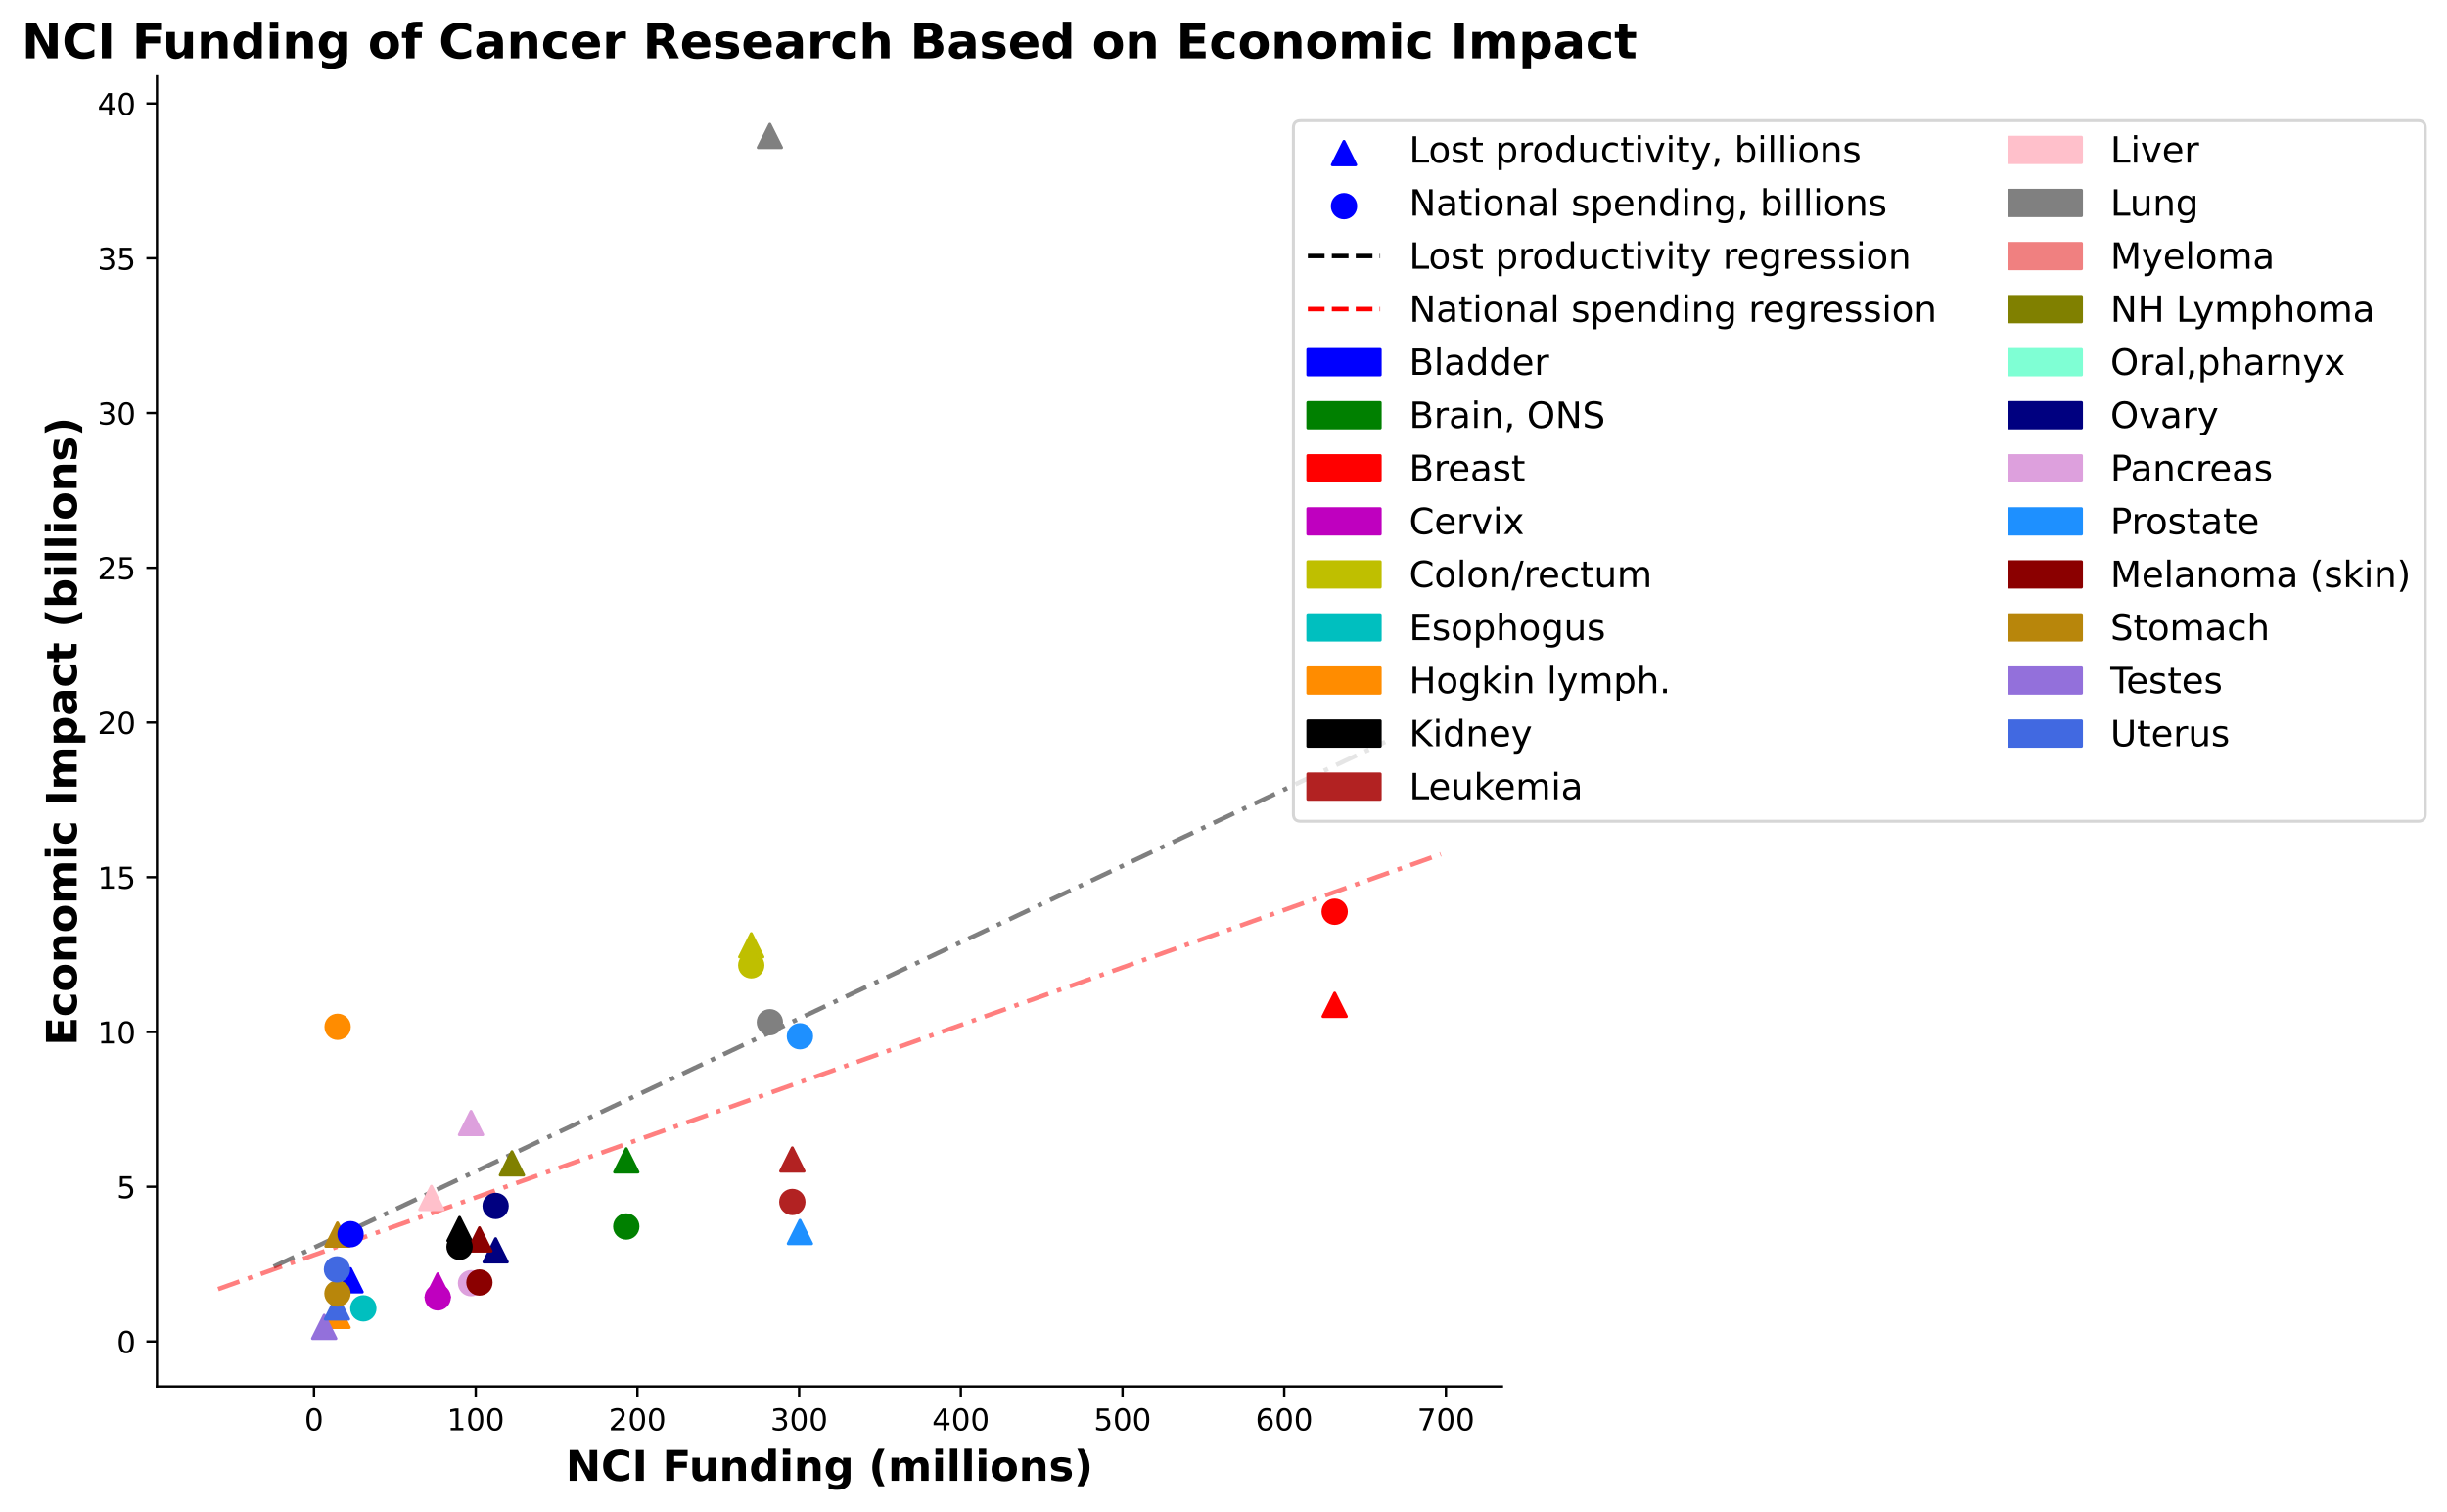 <?xml version="1.0" encoding="utf-8" standalone="no"?>
<!DOCTYPE svg PUBLIC "-//W3C//DTD SVG 1.1//EN"
  "http://www.w3.org/Graphics/SVG/1.1/DTD/svg11.dtd">
<!-- Created with matplotlib (https://matplotlib.org/) -->
<svg height="501.774pt" version="1.1" viewBox="0 0 812.179 501.774" width="812.179pt" xmlns="http://www.w3.org/2000/svg" xmlns:xlink="http://www.w3.org/1999/xlink">
 <defs>
  <style type="text/css">
*{stroke-linecap:butt;stroke-linejoin:round;}
  </style>
 </defs>
 <g id="figure_1">
  <g id="patch_1">
   <path d="M 0 501.774 
L 812.179 501.774 
L 812.179 0 
L 0 0 
z
" style="fill:#ffffff;"/>
  </g>
  <g id="axes_1">
   <g id="patch_2">
    <path d="M 52.099 460.238 
L 498.499 460.238 
L 498.499 25.358 
L 52.099 25.358 
z
" style="fill:#ffffff;"/>
   </g>
   <g id="line2d_1">
    <path clip-path="url(#pbcf098a8a3)" d="M 90.836 420.495 
L 459.762 246.274 
" style="fill:none;stroke:#000000;stroke-dasharray:7.5,3,1.5,3;stroke-dashoffset:0;stroke-opacity:0.5;stroke-width:1.5;"/>
   </g>
   <g id="line2d_2">
    <path clip-path="url(#pbcf098a8a3)" d="M 72.39 427.932 
L 478.208 283.599 
" style="fill:none;stroke:#ff0000;stroke-dasharray:7.5,3,1.5,3;stroke-dashoffset:0;stroke-opacity:0.5;stroke-width:1.5;"/>
   </g>
   <g id="PathCollection_1">
    <path clip-path="url(#pbcf098a8a3)" d="M 116.354 421.135 
L 112.481 428.881 
L 120.227 428.881 
z
" style="fill:#0000ff;stroke:#0000ff;"/>
    <path clip-path="url(#pbcf098a8a3)" d="M 207.862 381.335 
L 203.989 389.081 
L 211.735 389.081 
z
" style="fill:#008000;stroke:#008000;"/>
    <path clip-path="url(#pbcf098a8a3)" d="M 442.992 329.678 
L 439.119 337.424 
L 446.865 337.424 
z
" style="fill:#ff0000;stroke:#ff0000;"/>
    <path clip-path="url(#pbcf098a8a3)" d="M 145.282 422.871 
L 141.409 430.617 
L 149.155 430.617 
z
" style="fill:#bf00bf;stroke:#bf00bf;"/>
    <path clip-path="url(#pbcf098a8a3)" d="M 249.349 309.921 
L 245.476 317.667 
L 253.222 317.667 
z
" style="fill:#bfbf00;stroke:#bfbf00;"/>
    <path clip-path="url(#pbcf098a8a3)" d="M 112.06 432.93 
L 108.187 440.675 
L 115.933 440.675 
z
" style="fill:#ff8c00;stroke:#ff8c00;"/>
    <path clip-path="url(#pbcf098a8a3)" d="M 152.527 404.122 
L 148.655 411.868 
L 156.4 411.868 
z
" style="stroke:#000000;"/>
    <path clip-path="url(#pbcf098a8a3)" d="M 262.981 381.037 
L 259.108 388.783 
L 266.854 388.783 
z
" style="fill:#b22222;stroke:#b22222;"/>
    <path clip-path="url(#pbcf098a8a3)" d="M 143.189 393.797 
L 139.316 401.543 
L 147.062 401.543 
z
" style="fill:#ffc0cb;stroke:#ffc0cb;"/>
    <path clip-path="url(#pbcf098a8a3)" d="M 255.521 41.252 
L 251.648 48.998 
L 259.394 48.998 
z
" style="fill:#808080;stroke:#808080;"/>
    <path clip-path="url(#pbcf098a8a3)" d="M 169.917 382.321 
L 166.044 390.067 
L 173.79 390.067 
z
" style="fill:#808000;stroke:#808000;"/>
    <path clip-path="url(#pbcf098a8a3)" d="M 164.496 411.19 
L 160.623 418.936 
L 168.369 418.936 
z
" style="fill:#000080;stroke:#000080;"/>
    <path clip-path="url(#pbcf098a8a3)" d="M 156.338 368.934 
L 152.465 376.68 
L 160.211 376.68 
z
" style="fill:#dda0dd;stroke:#dda0dd;"/>
    <path clip-path="url(#pbcf098a8a3)" d="M 265.504 405.098 
L 261.631 412.844 
L 269.377 412.844 
z
" style="fill:#1e90ff;stroke:#1e90ff;"/>
    <path clip-path="url(#pbcf098a8a3)" d="M 159.129 407.564 
L 155.256 415.309 
L 163.002 415.309 
z
" style="fill:#8b0000;stroke:#8b0000;"/>
    <path clip-path="url(#pbcf098a8a3)" d="M 112.006 405.961 
L 108.133 413.707 
L 115.879 413.707 
z
" style="fill:#b8860b;stroke:#b8860b;"/>
    <path clip-path="url(#pbcf098a8a3)" d="M 107.605 436.597 
L 103.732 444.343 
L 111.478 444.343 
z
" style="fill:#9370db;stroke:#9370db;"/>
    <path clip-path="url(#pbcf098a8a3)" d="M 111.845 430.135 
L 107.972 437.881 
L 115.718 437.881 
z
" style="fill:#4169e1;stroke:#4169e1;"/>
   </g>
   <g id="PathCollection_2">
    <defs>
     <path d="M 0 3.873 
C 1.027 3.873 2.012 3.465 2.739 2.739 
C 3.465 2.012 3.873 1.027 3.873 0 
C 3.873 -1.027 3.465 -2.012 2.739 -2.739 
C 2.012 -3.465 1.027 -3.873 0 -3.873 
C -1.027 -3.873 -2.012 -3.465 -2.739 -2.739 
C -3.465 -2.012 -3.873 -1.027 -3.873 0 
C -3.873 1.027 -3.465 2.012 -2.739 2.739 
C -2.012 3.465 -1.027 3.873 0 3.873 
z
" id="C0_0_5dbb00959b"/>
    </defs>
    <g clip-path="url(#pbcf098a8a3)">
     <use style="fill:#0000ff;stroke:#0000ff;" x="116.354" xlink:href="#C0_0_5dbb00959b" y="409.711"/>
    </g>
    <g clip-path="url(#pbcf098a8a3)">
     <use style="fill:#008000;stroke:#008000;" x="207.862" xlink:href="#C0_0_5dbb00959b" y="407.152"/>
    </g>
    <g clip-path="url(#pbcf098a8a3)">
     <use style="fill:#ff0000;stroke:#ff0000;" x="442.992" xlink:href="#C0_0_5dbb00959b" y="302.658"/>
    </g>
    <g clip-path="url(#pbcf098a8a3)">
     <use style="fill:#bf00bf;stroke:#bf00bf;" x="145.282" xlink:href="#C0_0_5dbb00959b" y="430.679"/>
    </g>
    <g clip-path="url(#pbcf098a8a3)">
     <use style="fill:#bfbf00;stroke:#bfbf00;" x="249.349" xlink:href="#C0_0_5dbb00959b" y="320.442"/>
    </g>
    <g clip-path="url(#pbcf098a8a3)">
     <use style="fill:#00bfbf;stroke:#00bfbf;" x="120.594" xlink:href="#C0_0_5dbb00959b" y="434.316"/>
    </g>
    <g clip-path="url(#pbcf098a8a3)">
     <use style="fill:#ff8c00;stroke:#ff8c00;" x="112.06" xlink:href="#C0_0_5dbb00959b" y="340.856"/>
    </g>
    <g clip-path="url(#pbcf098a8a3)">
     <use style="stroke:#000000;" x="152.527" xlink:href="#C0_0_5dbb00959b" y="413.902"/>
    </g>
    <g clip-path="url(#pbcf098a8a3)">
     <use style="fill:#b22222;stroke:#b22222;" x="262.981" xlink:href="#C0_0_5dbb00959b" y="399.016"/>
    </g>
    <g clip-path="url(#pbcf098a8a3)">
     <use style="fill:#808080;stroke:#808080;" x="255.521" xlink:href="#C0_0_5dbb00959b" y="339.345"/>
    </g>
    <g clip-path="url(#pbcf098a8a3)">
     <use style="fill:#000080;stroke:#000080;" x="164.496" xlink:href="#C0_0_5dbb00959b" y="400.331"/>
    </g>
    <g clip-path="url(#pbcf098a8a3)">
     <use style="fill:#dda0dd;stroke:#dda0dd;" x="156.338" xlink:href="#C0_0_5dbb00959b" y="425.964"/>
    </g>
    <g clip-path="url(#pbcf098a8a3)">
     <use style="fill:#1e90ff;stroke:#1e90ff;" x="265.504" xlink:href="#C0_0_5dbb00959b" y="343.999"/>
    </g>
    <g clip-path="url(#pbcf098a8a3)">
     <use style="fill:#8b0000;stroke:#8b0000;" x="159.129" xlink:href="#C0_0_5dbb00959b" y="425.738"/>
    </g>
    <g clip-path="url(#pbcf098a8a3)">
     <use style="fill:#b8860b;stroke:#b8860b;" x="112.006" xlink:href="#C0_0_5dbb00959b" y="429.395"/>
    </g>
    <g clip-path="url(#pbcf098a8a3)">
     <use style="fill:#4169e1;stroke:#4169e1;" x="111.845" xlink:href="#C0_0_5dbb00959b" y="421.382"/>
    </g>
   </g>
   <g id="matplotlib.axis_1">
    <g id="xtick_1">
     <g id="line2d_3">
      <defs>
       <path d="M 0 0 
L 0 3.5 
" id="mc572eee7cc" style="stroke:#000000;stroke-width:0.8;"/>
      </defs>
      <g>
       <use style="stroke:#000000;stroke-width:0.8;" x="104.224" xlink:href="#mc572eee7cc" y="460.238"/>
      </g>
     </g>
     <g id="text_1">
      <!-- 0 -->
      <defs>
       <path d="M 31.781 66.406 
Q 24.172 66.406 20.328 58.906 
Q 16.5 51.422 16.5 36.375 
Q 16.5 21.391 20.328 13.891 
Q 24.172 6.391 31.781 6.391 
Q 39.453 6.391 43.281 13.891 
Q 47.125 21.391 47.125 36.375 
Q 47.125 51.422 43.281 58.906 
Q 39.453 66.406 31.781 66.406 
z
M 31.781 74.219 
Q 44.047 74.219 50.516 64.516 
Q 56.984 54.828 56.984 36.375 
Q 56.984 17.969 50.516 8.266 
Q 44.047 -1.422 31.781 -1.422 
Q 19.531 -1.422 13.062 8.266 
Q 6.594 17.969 6.594 36.375 
Q 6.594 54.828 13.062 64.516 
Q 19.531 74.219 31.781 74.219 
z
" id="DejaVuSans-48"/>
      </defs>
      <g transform="translate(101.043 474.836)scale(0.1 -0.1)">
       <use xlink:href="#DejaVuSans-48"/>
      </g>
     </g>
    </g>
    <g id="xtick_2">
     <g id="line2d_4">
      <g>
       <use style="stroke:#000000;stroke-width:0.8;" x="157.895" xlink:href="#mc572eee7cc" y="460.238"/>
      </g>
     </g>
     <g id="text_2">
      <!-- 100 -->
      <defs>
       <path d="M 12.406 8.297 
L 28.516 8.297 
L 28.516 63.922 
L 10.984 60.406 
L 10.984 69.391 
L 28.422 72.906 
L 38.281 72.906 
L 38.281 8.297 
L 54.391 8.297 
L 54.391 0 
L 12.406 0 
z
" id="DejaVuSans-49"/>
      </defs>
      <g transform="translate(148.351 474.836)scale(0.1 -0.1)">
       <use xlink:href="#DejaVuSans-49"/>
       <use x="63.623" xlink:href="#DejaVuSans-48"/>
       <use x="127.246" xlink:href="#DejaVuSans-48"/>
      </g>
     </g>
    </g>
    <g id="xtick_3">
     <g id="line2d_5">
      <g>
       <use style="stroke:#000000;stroke-width:0.8;" x="211.565" xlink:href="#mc572eee7cc" y="460.238"/>
      </g>
     </g>
     <g id="text_3">
      <!-- 200 -->
      <defs>
       <path d="M 19.188 8.297 
L 53.609 8.297 
L 53.609 0 
L 7.328 0 
L 7.328 8.297 
Q 12.938 14.109 22.625 23.891 
Q 32.328 33.688 34.812 36.531 
Q 39.547 41.844 41.422 45.531 
Q 43.312 49.219 43.312 52.781 
Q 43.312 58.594 39.234 62.25 
Q 35.156 65.922 28.609 65.922 
Q 23.969 65.922 18.812 64.312 
Q 13.672 62.703 7.812 59.422 
L 7.812 69.391 
Q 13.766 71.781 18.938 73 
Q 24.125 74.219 28.422 74.219 
Q 39.75 74.219 46.484 68.547 
Q 53.219 62.891 53.219 53.422 
Q 53.219 48.922 51.531 44.891 
Q 49.859 40.875 45.406 35.406 
Q 44.188 33.984 37.641 27.219 
Q 31.109 20.453 19.188 8.297 
z
" id="DejaVuSans-50"/>
      </defs>
      <g transform="translate(202.021 474.836)scale(0.1 -0.1)">
       <use xlink:href="#DejaVuSans-50"/>
       <use x="63.623" xlink:href="#DejaVuSans-48"/>
       <use x="127.246" xlink:href="#DejaVuSans-48"/>
      </g>
     </g>
    </g>
    <g id="xtick_4">
     <g id="line2d_6">
      <g>
       <use style="stroke:#000000;stroke-width:0.8;" x="265.236" xlink:href="#mc572eee7cc" y="460.238"/>
      </g>
     </g>
     <g id="text_4">
      <!-- 300 -->
      <defs>
       <path d="M 40.578 39.312 
Q 47.656 37.797 51.625 33 
Q 55.609 28.219 55.609 21.188 
Q 55.609 10.406 48.188 4.484 
Q 40.766 -1.422 27.094 -1.422 
Q 22.516 -1.422 17.656 -0.516 
Q 12.797 0.391 7.625 2.203 
L 7.625 11.719 
Q 11.719 9.328 16.594 8.109 
Q 21.484 6.891 26.812 6.891 
Q 36.078 6.891 40.938 10.547 
Q 45.797 14.203 45.797 21.188 
Q 45.797 27.641 41.281 31.266 
Q 36.766 34.906 28.719 34.906 
L 20.219 34.906 
L 20.219 43.016 
L 29.109 43.016 
Q 36.375 43.016 40.234 45.922 
Q 44.094 48.828 44.094 54.297 
Q 44.094 59.906 40.109 62.906 
Q 36.141 65.922 28.719 65.922 
Q 24.656 65.922 20.016 65.031 
Q 15.375 64.156 9.812 62.312 
L 9.812 71.094 
Q 15.438 72.656 20.344 73.438 
Q 25.25 74.219 29.594 74.219 
Q 40.828 74.219 47.359 69.109 
Q 53.906 64.016 53.906 55.328 
Q 53.906 49.266 50.438 45.094 
Q 46.969 40.922 40.578 39.312 
z
" id="DejaVuSans-51"/>
      </defs>
      <g transform="translate(255.692 474.836)scale(0.1 -0.1)">
       <use xlink:href="#DejaVuSans-51"/>
       <use x="63.623" xlink:href="#DejaVuSans-48"/>
       <use x="127.246" xlink:href="#DejaVuSans-48"/>
      </g>
     </g>
    </g>
    <g id="xtick_5">
     <g id="line2d_7">
      <g>
       <use style="stroke:#000000;stroke-width:0.8;" x="318.906" xlink:href="#mc572eee7cc" y="460.238"/>
      </g>
     </g>
     <g id="text_5">
      <!-- 400 -->
      <defs>
       <path d="M 37.797 64.312 
L 12.891 25.391 
L 37.797 25.391 
z
M 35.203 72.906 
L 47.609 72.906 
L 47.609 25.391 
L 58.016 25.391 
L 58.016 17.188 
L 47.609 17.188 
L 47.609 0 
L 37.797 0 
L 37.797 17.188 
L 4.891 17.188 
L 4.891 26.703 
z
" id="DejaVuSans-52"/>
      </defs>
      <g transform="translate(309.362 474.836)scale(0.1 -0.1)">
       <use xlink:href="#DejaVuSans-52"/>
       <use x="63.623" xlink:href="#DejaVuSans-48"/>
       <use x="127.246" xlink:href="#DejaVuSans-48"/>
      </g>
     </g>
    </g>
    <g id="xtick_6">
     <g id="line2d_8">
      <g>
       <use style="stroke:#000000;stroke-width:0.8;" x="372.577" xlink:href="#mc572eee7cc" y="460.238"/>
      </g>
     </g>
     <g id="text_6">
      <!-- 500 -->
      <defs>
       <path d="M 10.797 72.906 
L 49.516 72.906 
L 49.516 64.594 
L 19.828 64.594 
L 19.828 46.734 
Q 21.969 47.469 24.109 47.828 
Q 26.266 48.188 28.422 48.188 
Q 40.625 48.188 47.75 41.5 
Q 54.891 34.812 54.891 23.391 
Q 54.891 11.625 47.562 5.094 
Q 40.234 -1.422 26.906 -1.422 
Q 22.312 -1.422 17.547 -0.641 
Q 12.797 0.141 7.719 1.703 
L 7.719 11.625 
Q 12.109 9.234 16.797 8.062 
Q 21.484 6.891 26.703 6.891 
Q 35.156 6.891 40.078 11.328 
Q 45.016 15.766 45.016 23.391 
Q 45.016 31 40.078 35.438 
Q 35.156 39.891 26.703 39.891 
Q 22.75 39.891 18.812 39.016 
Q 14.891 38.141 10.797 36.281 
z
" id="DejaVuSans-53"/>
      </defs>
      <g transform="translate(363.033 474.836)scale(0.1 -0.1)">
       <use xlink:href="#DejaVuSans-53"/>
       <use x="63.623" xlink:href="#DejaVuSans-48"/>
       <use x="127.246" xlink:href="#DejaVuSans-48"/>
      </g>
     </g>
    </g>
    <g id="xtick_7">
     <g id="line2d_9">
      <g>
       <use style="stroke:#000000;stroke-width:0.8;" x="426.247" xlink:href="#mc572eee7cc" y="460.238"/>
      </g>
     </g>
     <g id="text_7">
      <!-- 600 -->
      <defs>
       <path d="M 33.016 40.375 
Q 26.375 40.375 22.484 35.828 
Q 18.609 31.297 18.609 23.391 
Q 18.609 15.531 22.484 10.953 
Q 26.375 6.391 33.016 6.391 
Q 39.656 6.391 43.531 10.953 
Q 47.406 15.531 47.406 23.391 
Q 47.406 31.297 43.531 35.828 
Q 39.656 40.375 33.016 40.375 
z
M 52.594 71.297 
L 52.594 62.312 
Q 48.875 64.062 45.094 64.984 
Q 41.312 65.922 37.594 65.922 
Q 27.828 65.922 22.672 59.328 
Q 17.531 52.734 16.797 39.406 
Q 19.672 43.656 24.016 45.922 
Q 28.375 48.188 33.594 48.188 
Q 44.578 48.188 50.953 41.516 
Q 57.328 34.859 57.328 23.391 
Q 57.328 12.156 50.688 5.359 
Q 44.047 -1.422 33.016 -1.422 
Q 20.359 -1.422 13.672 8.266 
Q 6.984 17.969 6.984 36.375 
Q 6.984 53.656 15.188 63.938 
Q 23.391 74.219 37.203 74.219 
Q 40.922 74.219 44.703 73.484 
Q 48.484 72.75 52.594 71.297 
z
" id="DejaVuSans-54"/>
      </defs>
      <g transform="translate(416.703 474.836)scale(0.1 -0.1)">
       <use xlink:href="#DejaVuSans-54"/>
       <use x="63.623" xlink:href="#DejaVuSans-48"/>
       <use x="127.246" xlink:href="#DejaVuSans-48"/>
      </g>
     </g>
    </g>
    <g id="xtick_8">
     <g id="line2d_10">
      <g>
       <use style="stroke:#000000;stroke-width:0.8;" x="479.918" xlink:href="#mc572eee7cc" y="460.238"/>
      </g>
     </g>
     <g id="text_8">
      <!-- 700 -->
      <defs>
       <path d="M 8.203 72.906 
L 55.078 72.906 
L 55.078 68.703 
L 28.609 0 
L 18.312 0 
L 43.219 64.594 
L 8.203 64.594 
z
" id="DejaVuSans-55"/>
      </defs>
      <g transform="translate(470.374 474.836)scale(0.1 -0.1)">
       <use xlink:href="#DejaVuSans-55"/>
       <use x="63.623" xlink:href="#DejaVuSans-48"/>
       <use x="127.246" xlink:href="#DejaVuSans-48"/>
      </g>
     </g>
    </g>
    <g id="text_9">
     <!-- NCI Funding (millions) -->
     <defs>
      <path d="M 9.188 72.906 
L 30.172 72.906 
L 56.688 22.906 
L 56.688 72.906 
L 74.516 72.906 
L 74.516 0 
L 53.516 0 
L 27 50 
L 27 0 
L 9.188 0 
z
" id="DejaVuSans-Bold-78"/>
      <path d="M 67 4 
Q 61.812 1.312 56.203 -0.047 
Q 50.594 -1.422 44.484 -1.422 
Q 26.266 -1.422 15.625 8.766 
Q 4.984 18.953 4.984 36.375 
Q 4.984 53.859 15.625 64.031 
Q 26.266 74.219 44.484 74.219 
Q 50.594 74.219 56.203 72.844 
Q 61.812 71.484 67 68.797 
L 67 53.719 
Q 61.766 57.281 56.688 58.938 
Q 51.609 60.594 46 60.594 
Q 35.938 60.594 30.172 54.141 
Q 24.422 47.703 24.422 36.375 
Q 24.422 25.094 30.172 18.641 
Q 35.938 12.203 46 12.203 
Q 51.609 12.203 56.688 13.859 
Q 61.766 15.531 67 19.094 
z
" id="DejaVuSans-Bold-67"/>
      <path d="M 9.188 72.906 
L 27.984 72.906 
L 27.984 0 
L 9.188 0 
z
" id="DejaVuSans-Bold-73"/>
      <path id="DejaVuSans-Bold-32"/>
      <path d="M 9.188 72.906 
L 59.906 72.906 
L 59.906 58.688 
L 27.984 58.688 
L 27.984 45.125 
L 58.016 45.125 
L 58.016 30.906 
L 27.984 30.906 
L 27.984 0 
L 9.188 0 
z
" id="DejaVuSans-Bold-70"/>
      <path d="M 7.812 21.297 
L 7.812 54.688 
L 25.391 54.688 
L 25.391 49.219 
Q 25.391 44.781 25.344 38.062 
Q 25.297 31.344 25.297 29.109 
Q 25.297 22.516 25.641 19.609 
Q 25.984 16.703 26.812 15.375 
Q 27.875 13.672 29.609 12.734 
Q 31.344 11.812 33.594 11.812 
Q 39.062 11.812 42.188 16.016 
Q 45.312 20.219 45.312 27.688 
L 45.312 54.688 
L 62.797 54.688 
L 62.797 0 
L 45.312 0 
L 45.312 7.906 
Q 41.359 3.125 36.938 0.844 
Q 32.516 -1.422 27.203 -1.422 
Q 17.719 -1.422 12.766 4.391 
Q 7.812 10.203 7.812 21.297 
z
" id="DejaVuSans-Bold-117"/>
      <path d="M 63.375 33.297 
L 63.375 0 
L 45.797 0 
L 45.797 5.422 
L 45.797 25.484 
Q 45.797 32.562 45.484 35.25 
Q 45.172 37.938 44.391 39.203 
Q 43.359 40.922 41.594 41.875 
Q 39.844 42.828 37.594 42.828 
Q 32.125 42.828 29 38.594 
Q 25.875 34.375 25.875 26.906 
L 25.875 0 
L 8.406 0 
L 8.406 54.688 
L 25.875 54.688 
L 25.875 46.688 
Q 29.828 51.469 34.266 53.734 
Q 38.719 56 44.094 56 
Q 53.562 56 58.469 50.188 
Q 63.375 44.391 63.375 33.297 
z
" id="DejaVuSans-Bold-110"/>
      <path d="M 45.609 46.688 
L 45.609 75.984 
L 63.188 75.984 
L 63.188 0 
L 45.609 0 
L 45.609 7.906 
Q 42 3.078 37.641 0.828 
Q 33.297 -1.422 27.594 -1.422 
Q 17.484 -1.422 10.984 6.609 
Q 4.5 14.656 4.5 27.297 
Q 4.5 39.938 10.984 47.969 
Q 17.484 56 27.594 56 
Q 33.25 56 37.625 53.734 
Q 42 51.469 45.609 46.688 
z
M 34.078 11.281 
Q 39.703 11.281 42.656 15.375 
Q 45.609 19.484 45.609 27.297 
Q 45.609 35.109 42.656 39.203 
Q 39.703 43.312 34.078 43.312 
Q 28.516 43.312 25.562 39.203 
Q 22.609 35.109 22.609 27.297 
Q 22.609 19.484 25.562 15.375 
Q 28.516 11.281 34.078 11.281 
z
" id="DejaVuSans-Bold-100"/>
      <path d="M 8.406 54.688 
L 25.875 54.688 
L 25.875 0 
L 8.406 0 
z
M 8.406 75.984 
L 25.875 75.984 
L 25.875 61.719 
L 8.406 61.719 
z
" id="DejaVuSans-Bold-105"/>
      <path d="M 45.609 9.281 
Q 42 4.5 37.641 2.25 
Q 33.297 0 27.594 0 
Q 17.578 0 11.031 7.875 
Q 4.5 15.766 4.5 27.984 
Q 4.5 40.234 11.031 48.062 
Q 17.578 55.906 27.594 55.906 
Q 33.297 55.906 37.641 53.656 
Q 42 51.422 45.609 46.578 
L 45.609 54.688 
L 63.188 54.688 
L 63.188 5.516 
Q 63.188 -7.672 54.859 -14.625 
Q 46.531 -21.578 30.719 -21.578 
Q 25.594 -21.578 20.797 -20.797 
Q 16.016 -20.016 11.188 -18.406 
L 11.188 -4.781 
Q 15.766 -7.422 20.156 -8.719 
Q 24.562 -10.016 29 -10.016 
Q 37.594 -10.016 41.594 -6.25 
Q 45.609 -2.484 45.609 5.516 
z
M 34.078 43.312 
Q 28.656 43.312 25.625 39.297 
Q 22.609 35.297 22.609 27.984 
Q 22.609 20.453 25.531 16.578 
Q 28.469 12.703 34.078 12.703 
Q 39.547 12.703 42.578 16.703 
Q 45.609 20.703 45.609 27.984 
Q 45.609 35.297 42.578 39.297 
Q 39.547 43.312 34.078 43.312 
z
" id="DejaVuSans-Bold-103"/>
      <path d="M 37.703 -13.188 
L 23.188 -13.188 
Q 15.719 -1.125 12.156 9.734 
Q 8.594 20.609 8.594 31.297 
Q 8.594 42 12.172 52.953 
Q 15.766 63.922 23.188 75.875 
L 37.703 75.875 
Q 31.453 64.312 28.328 53.25 
Q 25.203 42.188 25.203 31.391 
Q 25.203 20.609 28.297 9.516 
Q 31.391 -1.562 37.703 -13.188 
z
" id="DejaVuSans-Bold-40"/>
      <path d="M 59.078 45.609 
Q 62.406 50.688 66.969 53.344 
Q 71.531 56 77 56 
Q 86.422 56 91.359 50.188 
Q 96.297 44.391 96.297 33.297 
L 96.297 0 
L 78.719 0 
L 78.719 28.516 
Q 78.766 29.156 78.781 29.828 
Q 78.812 30.516 78.812 31.781 
Q 78.812 37.594 77.094 40.203 
Q 75.391 42.828 71.578 42.828 
Q 66.609 42.828 63.891 38.719 
Q 61.188 34.625 61.078 26.859 
L 61.078 0 
L 43.5 0 
L 43.5 28.516 
Q 43.5 37.594 41.938 40.203 
Q 40.375 42.828 36.375 42.828 
Q 31.344 42.828 28.609 38.703 
Q 25.875 34.578 25.875 26.906 
L 25.875 0 
L 8.297 0 
L 8.297 54.688 
L 25.875 54.688 
L 25.875 46.688 
Q 29.109 51.312 33.281 53.656 
Q 37.453 56 42.484 56 
Q 48.141 56 52.484 53.266 
Q 56.844 50.531 59.078 45.609 
z
" id="DejaVuSans-Bold-109"/>
      <path d="M 8.406 75.984 
L 25.875 75.984 
L 25.875 0 
L 8.406 0 
z
" id="DejaVuSans-Bold-108"/>
      <path d="M 34.422 43.5 
Q 28.609 43.5 25.562 39.328 
Q 22.516 35.156 22.516 27.297 
Q 22.516 19.438 25.562 15.25 
Q 28.609 11.078 34.422 11.078 
Q 40.141 11.078 43.156 15.25 
Q 46.188 19.438 46.188 27.297 
Q 46.188 35.156 43.156 39.328 
Q 40.141 43.5 34.422 43.5 
z
M 34.422 56 
Q 48.531 56 56.469 48.375 
Q 64.406 40.766 64.406 27.297 
Q 64.406 13.812 56.469 6.188 
Q 48.531 -1.422 34.422 -1.422 
Q 20.266 -1.422 12.281 6.188 
Q 4.297 13.812 4.297 27.297 
Q 4.297 40.766 12.281 48.375 
Q 20.266 56 34.422 56 
z
" id="DejaVuSans-Bold-111"/>
      <path d="M 51.125 52.984 
L 51.125 39.703 
Q 45.516 42.047 40.281 43.219 
Q 35.062 44.391 30.422 44.391 
Q 25.438 44.391 23.016 43.141 
Q 20.609 41.891 20.609 39.312 
Q 20.609 37.203 22.438 36.078 
Q 24.266 34.969 29 34.422 
L 32.078 33.984 
Q 45.516 32.281 50.141 28.375 
Q 54.781 24.469 54.781 16.109 
Q 54.781 7.375 48.328 2.969 
Q 41.891 -1.422 29.109 -1.422 
Q 23.688 -1.422 17.891 -0.562 
Q 12.109 0.297 6 2 
L 6 15.281 
Q 11.234 12.75 16.719 11.469 
Q 22.219 10.203 27.875 10.203 
Q 33.016 10.203 35.594 11.609 
Q 38.188 13.031 38.188 15.828 
Q 38.188 18.172 36.406 19.312 
Q 34.625 20.453 29.297 21.094 
L 26.219 21.484 
Q 14.547 22.953 9.859 26.906 
Q 5.172 30.859 5.172 38.922 
Q 5.172 47.609 11.125 51.797 
Q 17.094 56 29.391 56 
Q 34.234 56 39.547 55.266 
Q 44.875 54.547 51.125 52.984 
z
" id="DejaVuSans-Bold-115"/>
      <path d="M 8.016 -13.188 
Q 14.266 -1.562 17.391 9.516 
Q 20.516 20.609 20.516 31.391 
Q 20.516 42.188 17.391 53.25 
Q 14.266 64.312 8.016 75.875 
L 22.516 75.875 
Q 29.938 63.922 33.516 52.953 
Q 37.109 42 37.109 31.297 
Q 37.109 20.609 33.547 9.734 
Q 29.984 -1.125 22.516 -13.188 
z
" id="DejaVuSans-Bold-41"/>
     </defs>
     <g transform="translate(187.774 491.553)scale(0.14 -0.14)">
      <use xlink:href="#DejaVuSans-Bold-78"/>
      <use x="83.691" xlink:href="#DejaVuSans-Bold-67"/>
      <use x="157.08" xlink:href="#DejaVuSans-Bold-73"/>
      <use x="194.287" xlink:href="#DejaVuSans-Bold-32"/>
      <use x="229.102" xlink:href="#DejaVuSans-Bold-70"/>
      <use x="292.412" xlink:href="#DejaVuSans-Bold-117"/>
      <use x="363.604" xlink:href="#DejaVuSans-Bold-110"/>
      <use x="434.795" xlink:href="#DejaVuSans-Bold-100"/>
      <use x="506.377" xlink:href="#DejaVuSans-Bold-105"/>
      <use x="540.654" xlink:href="#DejaVuSans-Bold-110"/>
      <use x="611.846" xlink:href="#DejaVuSans-Bold-103"/>
      <use x="683.428" xlink:href="#DejaVuSans-Bold-32"/>
      <use x="718.242" xlink:href="#DejaVuSans-Bold-40"/>
      <use x="763.945" xlink:href="#DejaVuSans-Bold-109"/>
      <use x="868.145" xlink:href="#DejaVuSans-Bold-105"/>
      <use x="902.422" xlink:href="#DejaVuSans-Bold-108"/>
      <use x="936.699" xlink:href="#DejaVuSans-Bold-108"/>
      <use x="970.977" xlink:href="#DejaVuSans-Bold-105"/>
      <use x="1005.254" xlink:href="#DejaVuSans-Bold-111"/>
      <use x="1073.955" xlink:href="#DejaVuSans-Bold-110"/>
      <use x="1145.146" xlink:href="#DejaVuSans-Bold-115"/>
      <use x="1204.668" xlink:href="#DejaVuSans-Bold-41"/>
     </g>
    </g>
   </g>
   <g id="matplotlib.axis_2">
    <g id="ytick_1">
     <g id="line2d_11">
      <defs>
       <path d="M 0 0 
L -3.5 0 
" id="md631176ea4" style="stroke:#000000;stroke-width:0.8;"/>
      </defs>
      <g>
       <use style="stroke:#000000;stroke-width:0.8;" x="52.099" xlink:href="#md631176ea4" y="445.319"/>
      </g>
     </g>
     <g id="text_10">
      <!-- 0 -->
      <g transform="translate(38.736 449.119)scale(0.1 -0.1)">
       <use xlink:href="#DejaVuSans-48"/>
      </g>
     </g>
    </g>
    <g id="ytick_2">
     <g id="line2d_12">
      <g>
       <use style="stroke:#000000;stroke-width:0.8;" x="52.099" xlink:href="#md631176ea4" y="393.951"/>
      </g>
     </g>
     <g id="text_11">
      <!-- 5 -->
      <g transform="translate(38.736 397.75)scale(0.1 -0.1)">
       <use xlink:href="#DejaVuSans-53"/>
      </g>
     </g>
    </g>
    <g id="ytick_3">
     <g id="line2d_13">
      <g>
       <use style="stroke:#000000;stroke-width:0.8;" x="52.099" xlink:href="#md631176ea4" y="342.582"/>
      </g>
     </g>
     <g id="text_12">
      <!-- 10 -->
      <g transform="translate(32.374 346.381)scale(0.1 -0.1)">
       <use xlink:href="#DejaVuSans-49"/>
       <use x="63.623" xlink:href="#DejaVuSans-48"/>
      </g>
     </g>
    </g>
    <g id="ytick_4">
     <g id="line2d_14">
      <g>
       <use style="stroke:#000000;stroke-width:0.8;" x="52.099" xlink:href="#md631176ea4" y="291.213"/>
      </g>
     </g>
     <g id="text_13">
      <!-- 15 -->
      <g transform="translate(32.374 295.012)scale(0.1 -0.1)">
       <use xlink:href="#DejaVuSans-49"/>
       <use x="63.623" xlink:href="#DejaVuSans-53"/>
      </g>
     </g>
    </g>
    <g id="ytick_5">
     <g id="line2d_15">
      <g>
       <use style="stroke:#000000;stroke-width:0.8;" x="52.099" xlink:href="#md631176ea4" y="239.844"/>
      </g>
     </g>
     <g id="text_14">
      <!-- 20 -->
      <g transform="translate(32.374 243.643)scale(0.1 -0.1)">
       <use xlink:href="#DejaVuSans-50"/>
       <use x="63.623" xlink:href="#DejaVuSans-48"/>
      </g>
     </g>
    </g>
    <g id="ytick_6">
     <g id="line2d_16">
      <g>
       <use style="stroke:#000000;stroke-width:0.8;" x="52.099" xlink:href="#md631176ea4" y="188.475"/>
      </g>
     </g>
     <g id="text_15">
      <!-- 25 -->
      <g transform="translate(32.374 192.274)scale(0.1 -0.1)">
       <use xlink:href="#DejaVuSans-50"/>
       <use x="63.623" xlink:href="#DejaVuSans-53"/>
      </g>
     </g>
    </g>
    <g id="ytick_7">
     <g id="line2d_17">
      <g>
       <use style="stroke:#000000;stroke-width:0.8;" x="52.099" xlink:href="#md631176ea4" y="137.106"/>
      </g>
     </g>
     <g id="text_16">
      <!-- 30 -->
      <g transform="translate(32.374 140.905)scale(0.1 -0.1)">
       <use xlink:href="#DejaVuSans-51"/>
       <use x="63.623" xlink:href="#DejaVuSans-48"/>
      </g>
     </g>
    </g>
    <g id="ytick_8">
     <g id="line2d_18">
      <g>
       <use style="stroke:#000000;stroke-width:0.8;" x="52.099" xlink:href="#md631176ea4" y="85.737"/>
      </g>
     </g>
     <g id="text_17">
      <!-- 35 -->
      <g transform="translate(32.374 89.536)scale(0.1 -0.1)">
       <use xlink:href="#DejaVuSans-51"/>
       <use x="63.623" xlink:href="#DejaVuSans-53"/>
      </g>
     </g>
    </g>
    <g id="ytick_9">
     <g id="line2d_19">
      <g>
       <use style="stroke:#000000;stroke-width:0.8;" x="52.099" xlink:href="#md631176ea4" y="34.368"/>
      </g>
     </g>
     <g id="text_18">
      <!-- 40 -->
      <g transform="translate(32.374 38.167)scale(0.1 -0.1)">
       <use xlink:href="#DejaVuSans-52"/>
       <use x="63.623" xlink:href="#DejaVuSans-48"/>
      </g>
     </g>
    </g>
    <g id="text_19">
     <!-- Economic Impact (billions) -->
     <defs>
      <path d="M 9.188 72.906 
L 59.906 72.906 
L 59.906 58.688 
L 27.984 58.688 
L 27.984 45.125 
L 58.016 45.125 
L 58.016 30.906 
L 27.984 30.906 
L 27.984 14.203 
L 60.984 14.203 
L 60.984 0 
L 9.188 0 
z
" id="DejaVuSans-Bold-69"/>
      <path d="M 52.594 52.984 
L 52.594 38.719 
Q 49.031 41.156 45.438 42.328 
Q 41.844 43.5 37.984 43.5 
Q 30.672 43.5 26.594 39.234 
Q 22.516 34.969 22.516 27.297 
Q 22.516 19.625 26.594 15.344 
Q 30.672 11.078 37.984 11.078 
Q 42.094 11.078 45.781 12.297 
Q 49.469 13.531 52.594 15.922 
L 52.594 1.609 
Q 48.484 0.094 44.266 -0.656 
Q 40.047 -1.422 35.797 -1.422 
Q 21 -1.422 12.641 6.172 
Q 4.297 13.766 4.297 27.297 
Q 4.297 40.828 12.641 48.406 
Q 21 56 35.797 56 
Q 40.094 56 44.266 55.25 
Q 48.438 54.5 52.594 52.984 
z
" id="DejaVuSans-Bold-99"/>
      <path d="M 25.875 7.906 
L 25.875 -20.797 
L 8.406 -20.797 
L 8.406 54.688 
L 25.875 54.688 
L 25.875 46.688 
Q 29.5 51.469 33.891 53.734 
Q 38.281 56 44 56 
Q 54.109 56 60.594 47.969 
Q 67.094 39.938 67.094 27.297 
Q 67.094 14.656 60.594 6.609 
Q 54.109 -1.422 44 -1.422 
Q 38.281 -1.422 33.891 0.844 
Q 29.5 3.125 25.875 7.906 
z
M 37.5 43.312 
Q 31.891 43.312 28.875 39.188 
Q 25.875 35.062 25.875 27.297 
Q 25.875 19.531 28.875 15.406 
Q 31.891 11.281 37.5 11.281 
Q 43.109 11.281 46.062 15.375 
Q 49.031 19.484 49.031 27.297 
Q 49.031 35.109 46.062 39.203 
Q 43.109 43.312 37.5 43.312 
z
" id="DejaVuSans-Bold-112"/>
      <path d="M 32.906 24.609 
Q 27.438 24.609 24.672 22.75 
Q 21.922 20.906 21.922 17.281 
Q 21.922 13.969 24.141 12.078 
Q 26.375 10.203 30.328 10.203 
Q 35.25 10.203 38.625 13.734 
Q 42 17.281 42 22.609 
L 42 24.609 
z
M 59.625 31.203 
L 59.625 0 
L 42 0 
L 42 8.109 
Q 38.484 3.125 34.078 0.844 
Q 29.688 -1.422 23.391 -1.422 
Q 14.891 -1.422 9.594 3.531 
Q 4.297 8.5 4.297 16.406 
Q 4.297 26.031 10.906 30.516 
Q 17.531 35.016 31.688 35.016 
L 42 35.016 
L 42 36.375 
Q 42 40.531 38.719 42.453 
Q 35.453 44.391 28.516 44.391 
Q 22.906 44.391 18.062 43.266 
Q 13.234 42.141 9.078 39.891 
L 9.078 53.219 
Q 14.703 54.594 20.359 55.297 
Q 26.031 56 31.688 56 
Q 46.484 56 53.047 50.172 
Q 59.625 44.344 59.625 31.203 
z
" id="DejaVuSans-Bold-97"/>
      <path d="M 27.484 70.219 
L 27.484 54.688 
L 45.516 54.688 
L 45.516 42.188 
L 27.484 42.188 
L 27.484 19 
Q 27.484 15.188 29 13.844 
Q 30.516 12.5 35.016 12.5 
L 44 12.5 
L 44 0 
L 29 0 
Q 18.656 0 14.328 4.312 
Q 10.016 8.641 10.016 19 
L 10.016 42.188 
L 1.312 42.188 
L 1.312 54.688 
L 10.016 54.688 
L 10.016 70.219 
z
" id="DejaVuSans-Bold-116"/>
      <path d="M 37.5 11.281 
Q 43.109 11.281 46.062 15.375 
Q 49.031 19.484 49.031 27.297 
Q 49.031 35.109 46.062 39.203 
Q 43.109 43.312 37.5 43.312 
Q 31.891 43.312 28.875 39.188 
Q 25.875 35.062 25.875 27.297 
Q 25.875 19.531 28.875 15.406 
Q 31.891 11.281 37.5 11.281 
z
M 25.875 46.688 
Q 29.5 51.469 33.891 53.734 
Q 38.281 56 44 56 
Q 54.109 56 60.594 47.969 
Q 67.094 39.938 67.094 27.297 
Q 67.094 14.656 60.594 6.609 
Q 54.109 -1.422 44 -1.422 
Q 38.281 -1.422 33.891 0.844 
Q 29.5 3.125 25.875 7.906 
L 25.875 0 
L 8.406 0 
L 8.406 75.984 
L 25.875 75.984 
z
" id="DejaVuSans-Bold-98"/>
     </defs>
     <g transform="translate(25.462 347.142)rotate(-90)scale(0.14 -0.14)">
      <use xlink:href="#DejaVuSans-Bold-69"/>
      <use x="68.311" xlink:href="#DejaVuSans-Bold-99"/>
      <use x="127.588" xlink:href="#DejaVuSans-Bold-111"/>
      <use x="196.289" xlink:href="#DejaVuSans-Bold-110"/>
      <use x="267.48" xlink:href="#DejaVuSans-Bold-111"/>
      <use x="336.182" xlink:href="#DejaVuSans-Bold-109"/>
      <use x="440.381" xlink:href="#DejaVuSans-Bold-105"/>
      <use x="474.658" xlink:href="#DejaVuSans-Bold-99"/>
      <use x="533.936" xlink:href="#DejaVuSans-Bold-32"/>
      <use x="568.75" xlink:href="#DejaVuSans-Bold-73"/>
      <use x="605.957" xlink:href="#DejaVuSans-Bold-109"/>
      <use x="710.156" xlink:href="#DejaVuSans-Bold-112"/>
      <use x="781.738" xlink:href="#DejaVuSans-Bold-97"/>
      <use x="849.219" xlink:href="#DejaVuSans-Bold-99"/>
      <use x="908.496" xlink:href="#DejaVuSans-Bold-116"/>
      <use x="956.299" xlink:href="#DejaVuSans-Bold-32"/>
      <use x="991.113" xlink:href="#DejaVuSans-Bold-40"/>
      <use x="1036.816" xlink:href="#DejaVuSans-Bold-98"/>
      <use x="1108.398" xlink:href="#DejaVuSans-Bold-105"/>
      <use x="1142.676" xlink:href="#DejaVuSans-Bold-108"/>
      <use x="1176.953" xlink:href="#DejaVuSans-Bold-108"/>
      <use x="1211.23" xlink:href="#DejaVuSans-Bold-105"/>
      <use x="1245.508" xlink:href="#DejaVuSans-Bold-111"/>
      <use x="1314.209" xlink:href="#DejaVuSans-Bold-110"/>
      <use x="1385.4" xlink:href="#DejaVuSans-Bold-115"/>
      <use x="1444.922" xlink:href="#DejaVuSans-Bold-41"/>
     </g>
    </g>
   </g>
   <g id="patch_3">
    <path d="M 52.099 460.238 
L 52.099 25.358 
" style="fill:none;stroke:#000000;stroke-linecap:square;stroke-linejoin:miter;stroke-width:0.8;"/>
   </g>
   <g id="patch_4">
    <path d="M 52.099 460.238 
L 498.499 460.238 
" style="fill:none;stroke:#000000;stroke-linecap:square;stroke-linejoin:miter;stroke-width:0.8;"/>
   </g>
   <g id="text_20">
    <!-- NCI Funding of Cancer Research Based on Economic Impact -->
    <defs>
     <path d="M 44.391 75.984 
L 44.391 64.5 
L 34.719 64.5 
Q 31 64.5 29.531 63.156 
Q 28.078 61.812 28.078 58.5 
L 28.078 54.688 
L 43.016 54.688 
L 43.016 42.188 
L 28.078 42.188 
L 28.078 0 
L 10.594 0 
L 10.594 42.188 
L 1.906 42.188 
L 1.906 54.688 
L 10.594 54.688 
L 10.594 58.5 
Q 10.594 67.438 15.578 71.703 
Q 20.562 75.984 31 75.984 
z
" id="DejaVuSans-Bold-102"/>
     <path d="M 62.984 27.484 
L 62.984 22.516 
L 22.125 22.516 
Q 22.75 16.359 26.562 13.281 
Q 30.375 10.203 37.203 10.203 
Q 42.719 10.203 48.5 11.844 
Q 54.297 13.484 60.406 16.797 
L 60.406 3.328 
Q 54.203 0.984 48 -0.219 
Q 41.797 -1.422 35.594 -1.422 
Q 20.75 -1.422 12.516 6.125 
Q 4.297 13.672 4.297 27.297 
Q 4.297 40.672 12.375 48.328 
Q 20.453 56 34.625 56 
Q 47.516 56 55.25 48.234 
Q 62.984 40.484 62.984 27.484 
z
M 45.016 33.297 
Q 45.016 38.281 42.109 41.328 
Q 39.203 44.391 34.516 44.391 
Q 29.438 44.391 26.266 41.531 
Q 23.094 38.672 22.312 33.297 
z
" id="DejaVuSans-Bold-101"/>
     <path d="M 49.031 39.797 
Q 46.734 40.875 44.453 41.375 
Q 42.188 41.891 39.891 41.891 
Q 33.156 41.891 29.516 37.562 
Q 25.875 33.25 25.875 25.203 
L 25.875 0 
L 8.406 0 
L 8.406 54.688 
L 25.875 54.688 
L 25.875 45.703 
Q 29.25 51.078 33.609 53.531 
Q 37.984 56 44.094 56 
Q 44.969 56 45.984 55.922 
Q 47.016 55.859 48.969 55.609 
z
" id="DejaVuSans-Bold-114"/>
     <path d="M 35.891 40.578 
Q 41.797 40.578 44.359 42.766 
Q 46.922 44.969 46.922 50 
Q 46.922 54.984 44.359 57.125 
Q 41.797 59.281 35.891 59.281 
L 27.984 59.281 
L 27.984 40.578 
z
M 27.984 27.594 
L 27.984 0 
L 9.188 0 
L 9.188 72.906 
L 37.891 72.906 
Q 52.297 72.906 59 68.062 
Q 65.719 63.234 65.719 52.781 
Q 65.719 45.562 62.219 40.922 
Q 58.734 36.281 51.703 34.078 
Q 55.562 33.203 58.609 30.094 
Q 61.672 27 64.797 20.703 
L 75 0 
L 54.984 0 
L 46.094 18.109 
Q 43.406 23.578 40.641 25.578 
Q 37.891 27.594 33.297 27.594 
z
" id="DejaVuSans-Bold-82"/>
     <path d="M 63.375 33.297 
L 63.375 0 
L 45.797 0 
L 45.797 5.422 
L 45.797 25.391 
Q 45.797 32.562 45.484 35.25 
Q 45.172 37.938 44.391 39.203 
Q 43.359 40.922 41.594 41.875 
Q 39.844 42.828 37.594 42.828 
Q 32.125 42.828 29 38.594 
Q 25.875 34.375 25.875 26.906 
L 25.875 0 
L 8.406 0 
L 8.406 75.984 
L 25.875 75.984 
L 25.875 46.688 
Q 29.828 51.469 34.266 53.734 
Q 38.719 56 44.094 56 
Q 53.562 56 58.469 50.188 
Q 63.375 44.391 63.375 33.297 
z
" id="DejaVuSans-Bold-104"/>
     <path d="M 38.375 44.672 
Q 42.828 44.672 45.109 46.625 
Q 47.406 48.578 47.406 52.391 
Q 47.406 56.156 45.109 58.125 
Q 42.828 60.109 38.375 60.109 
L 27.984 60.109 
L 27.984 44.672 
z
M 39.016 12.797 
Q 44.672 12.797 47.531 15.188 
Q 50.391 17.578 50.391 22.406 
Q 50.391 27.156 47.562 29.516 
Q 44.734 31.891 39.016 31.891 
L 27.984 31.891 
L 27.984 12.797 
z
M 56.5 39.016 
Q 62.547 37.25 65.859 32.516 
Q 69.188 27.781 69.188 20.906 
Q 69.188 10.359 62.062 5.172 
Q 54.938 0 40.375 0 
L 9.188 0 
L 9.188 72.906 
L 37.406 72.906 
Q 52.594 72.906 59.406 68.312 
Q 66.219 63.719 66.219 53.609 
Q 66.219 48.297 63.719 44.562 
Q 61.234 40.828 56.5 39.016 
z
" id="DejaVuSans-Bold-66"/>
    </defs>
    <g transform="translate(7.2 19.358)scale(0.16 -0.16)">
     <use xlink:href="#DejaVuSans-Bold-78"/>
     <use x="83.691" xlink:href="#DejaVuSans-Bold-67"/>
     <use x="157.08" xlink:href="#DejaVuSans-Bold-73"/>
     <use x="194.287" xlink:href="#DejaVuSans-Bold-32"/>
     <use x="229.102" xlink:href="#DejaVuSans-Bold-70"/>
     <use x="292.412" xlink:href="#DejaVuSans-Bold-117"/>
     <use x="363.604" xlink:href="#DejaVuSans-Bold-110"/>
     <use x="434.795" xlink:href="#DejaVuSans-Bold-100"/>
     <use x="506.377" xlink:href="#DejaVuSans-Bold-105"/>
     <use x="540.654" xlink:href="#DejaVuSans-Bold-110"/>
     <use x="611.846" xlink:href="#DejaVuSans-Bold-103"/>
     <use x="683.428" xlink:href="#DejaVuSans-Bold-32"/>
     <use x="718.242" xlink:href="#DejaVuSans-Bold-111"/>
     <use x="786.943" xlink:href="#DejaVuSans-Bold-102"/>
     <use x="830.449" xlink:href="#DejaVuSans-Bold-32"/>
     <use x="865.264" xlink:href="#DejaVuSans-Bold-67"/>
     <use x="938.652" xlink:href="#DejaVuSans-Bold-97"/>
     <use x="1006.133" xlink:href="#DejaVuSans-Bold-110"/>
     <use x="1077.324" xlink:href="#DejaVuSans-Bold-99"/>
     <use x="1136.602" xlink:href="#DejaVuSans-Bold-101"/>
     <use x="1204.424" xlink:href="#DejaVuSans-Bold-114"/>
     <use x="1253.74" xlink:href="#DejaVuSans-Bold-32"/>
     <use x="1288.555" xlink:href="#DejaVuSans-Bold-82"/>
     <use x="1365.557" xlink:href="#DejaVuSans-Bold-101"/>
     <use x="1433.379" xlink:href="#DejaVuSans-Bold-115"/>
     <use x="1492.9" xlink:href="#DejaVuSans-Bold-101"/>
     <use x="1560.723" xlink:href="#DejaVuSans-Bold-97"/>
     <use x="1628.203" xlink:href="#DejaVuSans-Bold-114"/>
     <use x="1677.52" xlink:href="#DejaVuSans-Bold-99"/>
     <use x="1736.797" xlink:href="#DejaVuSans-Bold-104"/>
     <use x="1807.988" xlink:href="#DejaVuSans-Bold-32"/>
     <use x="1842.803" xlink:href="#DejaVuSans-Bold-66"/>
     <use x="1919.023" xlink:href="#DejaVuSans-Bold-97"/>
     <use x="1986.504" xlink:href="#DejaVuSans-Bold-115"/>
     <use x="2046.025" xlink:href="#DejaVuSans-Bold-101"/>
     <use x="2113.848" xlink:href="#DejaVuSans-Bold-100"/>
     <use x="2185.43" xlink:href="#DejaVuSans-Bold-32"/>
     <use x="2220.244" xlink:href="#DejaVuSans-Bold-111"/>
     <use x="2288.945" xlink:href="#DejaVuSans-Bold-110"/>
     <use x="2360.137" xlink:href="#DejaVuSans-Bold-32"/>
     <use x="2394.951" xlink:href="#DejaVuSans-Bold-69"/>
     <use x="2463.262" xlink:href="#DejaVuSans-Bold-99"/>
     <use x="2522.539" xlink:href="#DejaVuSans-Bold-111"/>
     <use x="2591.24" xlink:href="#DejaVuSans-Bold-110"/>
     <use x="2662.432" xlink:href="#DejaVuSans-Bold-111"/>
     <use x="2731.133" xlink:href="#DejaVuSans-Bold-109"/>
     <use x="2835.332" xlink:href="#DejaVuSans-Bold-105"/>
     <use x="2869.609" xlink:href="#DejaVuSans-Bold-99"/>
     <use x="2928.887" xlink:href="#DejaVuSans-Bold-32"/>
     <use x="2963.701" xlink:href="#DejaVuSans-Bold-73"/>
     <use x="3000.908" xlink:href="#DejaVuSans-Bold-109"/>
     <use x="3105.107" xlink:href="#DejaVuSans-Bold-112"/>
     <use x="3176.689" xlink:href="#DejaVuSans-Bold-97"/>
     <use x="3244.17" xlink:href="#DejaVuSans-Bold-99"/>
     <use x="3303.447" xlink:href="#DejaVuSans-Bold-116"/>
    </g>
   </g>
   <g id="legend_1">
    <g id="patch_5">
     <path d="M 431.687 272.634 
L 802.579 272.634 
Q 804.979 272.634 804.979 270.234 
L 804.979 42.455 
Q 804.979 40.055 802.579 40.055 
L 431.687 40.055 
Q 429.287 40.055 429.287 42.455 
L 429.287 270.234 
Q 429.287 272.634 431.687 272.634 
z
" style="fill:#ffffff;opacity:0.8;stroke:#cccccc;stroke-linejoin:miter;"/>
    </g>
    <g id="PathCollection_3">
     <path d="M 446.087 46.95 
L 442.214 54.696 
L 449.96 54.696 
z
" style="fill:#0000ff;stroke:#0000ff;"/>
    </g>
    <g id="text_21">
     <!-- Lost productivity, billions -->
     <defs>
      <path d="M 9.812 72.906 
L 19.672 72.906 
L 19.672 8.297 
L 55.172 8.297 
L 55.172 0 
L 9.812 0 
z
" id="DejaVuSans-76"/>
      <path d="M 30.609 48.391 
Q 23.391 48.391 19.188 42.75 
Q 14.984 37.109 14.984 27.297 
Q 14.984 17.484 19.156 11.844 
Q 23.344 6.203 30.609 6.203 
Q 37.797 6.203 41.984 11.859 
Q 46.188 17.531 46.188 27.297 
Q 46.188 37.016 41.984 42.703 
Q 37.797 48.391 30.609 48.391 
z
M 30.609 56 
Q 42.328 56 49.016 48.375 
Q 55.719 40.766 55.719 27.297 
Q 55.719 13.875 49.016 6.219 
Q 42.328 -1.422 30.609 -1.422 
Q 18.844 -1.422 12.172 6.219 
Q 5.516 13.875 5.516 27.297 
Q 5.516 40.766 12.172 48.375 
Q 18.844 56 30.609 56 
z
" id="DejaVuSans-111"/>
      <path d="M 44.281 53.078 
L 44.281 44.578 
Q 40.484 46.531 36.375 47.5 
Q 32.281 48.484 27.875 48.484 
Q 21.188 48.484 17.844 46.438 
Q 14.5 44.391 14.5 40.281 
Q 14.5 37.156 16.891 35.375 
Q 19.281 33.594 26.516 31.984 
L 29.594 31.297 
Q 39.156 29.25 43.188 25.516 
Q 47.219 21.781 47.219 15.094 
Q 47.219 7.469 41.188 3.016 
Q 35.156 -1.422 24.609 -1.422 
Q 20.219 -1.422 15.453 -0.562 
Q 10.688 0.297 5.422 2 
L 5.422 11.281 
Q 10.406 8.688 15.234 7.391 
Q 20.062 6.109 24.812 6.109 
Q 31.156 6.109 34.562 8.281 
Q 37.984 10.453 37.984 14.406 
Q 37.984 18.062 35.516 20.016 
Q 33.062 21.969 24.703 23.781 
L 21.578 24.516 
Q 13.234 26.266 9.516 29.906 
Q 5.812 33.547 5.812 39.891 
Q 5.812 47.609 11.281 51.797 
Q 16.75 56 26.812 56 
Q 31.781 56 36.172 55.266 
Q 40.578 54.547 44.281 53.078 
z
" id="DejaVuSans-115"/>
      <path d="M 18.312 70.219 
L 18.312 54.688 
L 36.812 54.688 
L 36.812 47.703 
L 18.312 47.703 
L 18.312 18.016 
Q 18.312 11.328 20.141 9.422 
Q 21.969 7.516 27.594 7.516 
L 36.812 7.516 
L 36.812 0 
L 27.594 0 
Q 17.188 0 13.234 3.875 
Q 9.281 7.766 9.281 18.016 
L 9.281 47.703 
L 2.688 47.703 
L 2.688 54.688 
L 9.281 54.688 
L 9.281 70.219 
z
" id="DejaVuSans-116"/>
      <path id="DejaVuSans-32"/>
      <path d="M 18.109 8.203 
L 18.109 -20.797 
L 9.078 -20.797 
L 9.078 54.688 
L 18.109 54.688 
L 18.109 46.391 
Q 20.953 51.266 25.266 53.625 
Q 29.594 56 35.594 56 
Q 45.562 56 51.781 48.094 
Q 58.016 40.188 58.016 27.297 
Q 58.016 14.406 51.781 6.484 
Q 45.562 -1.422 35.594 -1.422 
Q 29.594 -1.422 25.266 0.953 
Q 20.953 3.328 18.109 8.203 
z
M 48.688 27.297 
Q 48.688 37.203 44.609 42.844 
Q 40.531 48.484 33.406 48.484 
Q 26.266 48.484 22.188 42.844 
Q 18.109 37.203 18.109 27.297 
Q 18.109 17.391 22.188 11.75 
Q 26.266 6.109 33.406 6.109 
Q 40.531 6.109 44.609 11.75 
Q 48.688 17.391 48.688 27.297 
z
" id="DejaVuSans-112"/>
      <path d="M 41.109 46.297 
Q 39.594 47.172 37.812 47.578 
Q 36.031 48 33.891 48 
Q 26.266 48 22.188 43.047 
Q 18.109 38.094 18.109 28.812 
L 18.109 0 
L 9.078 0 
L 9.078 54.688 
L 18.109 54.688 
L 18.109 46.188 
Q 20.953 51.172 25.484 53.578 
Q 30.031 56 36.531 56 
Q 37.453 56 38.578 55.875 
Q 39.703 55.766 41.062 55.516 
z
" id="DejaVuSans-114"/>
      <path d="M 45.406 46.391 
L 45.406 75.984 
L 54.391 75.984 
L 54.391 0 
L 45.406 0 
L 45.406 8.203 
Q 42.578 3.328 38.25 0.953 
Q 33.938 -1.422 27.875 -1.422 
Q 17.969 -1.422 11.734 6.484 
Q 5.516 14.406 5.516 27.297 
Q 5.516 40.188 11.734 48.094 
Q 17.969 56 27.875 56 
Q 33.938 56 38.25 53.625 
Q 42.578 51.266 45.406 46.391 
z
M 14.797 27.297 
Q 14.797 17.391 18.875 11.75 
Q 22.953 6.109 30.078 6.109 
Q 37.203 6.109 41.297 11.75 
Q 45.406 17.391 45.406 27.297 
Q 45.406 37.203 41.297 42.844 
Q 37.203 48.484 30.078 48.484 
Q 22.953 48.484 18.875 42.844 
Q 14.797 37.203 14.797 27.297 
z
" id="DejaVuSans-100"/>
      <path d="M 8.5 21.578 
L 8.5 54.688 
L 17.484 54.688 
L 17.484 21.922 
Q 17.484 14.156 20.5 10.266 
Q 23.531 6.391 29.594 6.391 
Q 36.859 6.391 41.078 11.031 
Q 45.312 15.672 45.312 23.688 
L 45.312 54.688 
L 54.297 54.688 
L 54.297 0 
L 45.312 0 
L 45.312 8.406 
Q 42.047 3.422 37.719 1 
Q 33.406 -1.422 27.688 -1.422 
Q 18.266 -1.422 13.375 4.438 
Q 8.5 10.297 8.5 21.578 
z
M 31.109 56 
z
" id="DejaVuSans-117"/>
      <path d="M 48.781 52.594 
L 48.781 44.188 
Q 44.969 46.297 41.141 47.344 
Q 37.312 48.391 33.406 48.391 
Q 24.656 48.391 19.812 42.844 
Q 14.984 37.312 14.984 27.297 
Q 14.984 17.281 19.812 11.734 
Q 24.656 6.203 33.406 6.203 
Q 37.312 6.203 41.141 7.25 
Q 44.969 8.297 48.781 10.406 
L 48.781 2.094 
Q 45.016 0.344 40.984 -0.531 
Q 36.969 -1.422 32.422 -1.422 
Q 20.062 -1.422 12.781 6.344 
Q 5.516 14.109 5.516 27.297 
Q 5.516 40.672 12.859 48.328 
Q 20.219 56 33.016 56 
Q 37.156 56 41.109 55.141 
Q 45.062 54.297 48.781 52.594 
z
" id="DejaVuSans-99"/>
      <path d="M 9.422 54.688 
L 18.406 54.688 
L 18.406 0 
L 9.422 0 
z
M 9.422 75.984 
L 18.406 75.984 
L 18.406 64.594 
L 9.422 64.594 
z
" id="DejaVuSans-105"/>
      <path d="M 2.984 54.688 
L 12.5 54.688 
L 29.594 8.797 
L 46.688 54.688 
L 56.203 54.688 
L 35.688 0 
L 23.484 0 
z
" id="DejaVuSans-118"/>
      <path d="M 32.172 -5.078 
Q 28.375 -14.844 24.75 -17.812 
Q 21.141 -20.797 15.094 -20.797 
L 7.906 -20.797 
L 7.906 -13.281 
L 13.188 -13.281 
Q 16.891 -13.281 18.938 -11.516 
Q 21 -9.766 23.484 -3.219 
L 25.094 0.875 
L 2.984 54.688 
L 12.5 54.688 
L 29.594 11.922 
L 46.688 54.688 
L 56.203 54.688 
z
" id="DejaVuSans-121"/>
      <path d="M 11.719 12.406 
L 22.016 12.406 
L 22.016 4 
L 14.016 -11.625 
L 7.719 -11.625 
L 11.719 4 
z
" id="DejaVuSans-44"/>
      <path d="M 48.688 27.297 
Q 48.688 37.203 44.609 42.844 
Q 40.531 48.484 33.406 48.484 
Q 26.266 48.484 22.188 42.844 
Q 18.109 37.203 18.109 27.297 
Q 18.109 17.391 22.188 11.75 
Q 26.266 6.109 33.406 6.109 
Q 40.531 6.109 44.609 11.75 
Q 48.688 17.391 48.688 27.297 
z
M 18.109 46.391 
Q 20.953 51.266 25.266 53.625 
Q 29.594 56 35.594 56 
Q 45.562 56 51.781 48.094 
Q 58.016 40.188 58.016 27.297 
Q 58.016 14.406 51.781 6.484 
Q 45.562 -1.422 35.594 -1.422 
Q 29.594 -1.422 25.266 0.953 
Q 20.953 3.328 18.109 8.203 
L 18.109 0 
L 9.078 0 
L 9.078 75.984 
L 18.109 75.984 
z
" id="DejaVuSans-98"/>
      <path d="M 9.422 75.984 
L 18.406 75.984 
L 18.406 0 
L 9.422 0 
z
" id="DejaVuSans-108"/>
      <path d="M 54.891 33.016 
L 54.891 0 
L 45.906 0 
L 45.906 32.719 
Q 45.906 40.484 42.875 44.328 
Q 39.844 48.188 33.797 48.188 
Q 26.516 48.188 22.312 43.547 
Q 18.109 38.922 18.109 30.906 
L 18.109 0 
L 9.078 0 
L 9.078 54.688 
L 18.109 54.688 
L 18.109 46.188 
Q 21.344 51.125 25.703 53.562 
Q 30.078 56 35.797 56 
Q 45.219 56 50.047 50.172 
Q 54.891 44.344 54.891 33.016 
z
" id="DejaVuSans-110"/>
     </defs>
     <g transform="translate(467.687 53.973)scale(0.12 -0.12)">
      <use xlink:href="#DejaVuSans-76"/>
      <use x="53.963" xlink:href="#DejaVuSans-111"/>
      <use x="115.145" xlink:href="#DejaVuSans-115"/>
      <use x="167.244" xlink:href="#DejaVuSans-116"/>
      <use x="206.453" xlink:href="#DejaVuSans-32"/>
      <use x="238.24" xlink:href="#DejaVuSans-112"/>
      <use x="301.717" xlink:href="#DejaVuSans-114"/>
      <use x="340.58" xlink:href="#DejaVuSans-111"/>
      <use x="401.762" xlink:href="#DejaVuSans-100"/>
      <use x="465.238" xlink:href="#DejaVuSans-117"/>
      <use x="528.617" xlink:href="#DejaVuSans-99"/>
      <use x="583.598" xlink:href="#DejaVuSans-116"/>
      <use x="622.807" xlink:href="#DejaVuSans-105"/>
      <use x="650.59" xlink:href="#DejaVuSans-118"/>
      <use x="709.77" xlink:href="#DejaVuSans-105"/>
      <use x="737.553" xlink:href="#DejaVuSans-116"/>
      <use x="776.762" xlink:href="#DejaVuSans-121"/>
      <use x="835.941" xlink:href="#DejaVuSans-44"/>
      <use x="867.729" xlink:href="#DejaVuSans-32"/>
      <use x="899.516" xlink:href="#DejaVuSans-98"/>
      <use x="962.992" xlink:href="#DejaVuSans-105"/>
      <use x="990.775" xlink:href="#DejaVuSans-108"/>
      <use x="1018.559" xlink:href="#DejaVuSans-108"/>
      <use x="1046.342" xlink:href="#DejaVuSans-105"/>
      <use x="1074.125" xlink:href="#DejaVuSans-111"/>
      <use x="1135.307" xlink:href="#DejaVuSans-110"/>
      <use x="1198.686" xlink:href="#DejaVuSans-115"/>
     </g>
    </g>
    <g id="PathCollection_4">
     <path d="M 446.087 72.31 
C 447.114 72.31 448.099 71.902 448.825 71.176 
C 449.552 70.449 449.96 69.464 449.96 68.437 
C 449.96 67.41 449.552 66.425 448.825 65.698 
C 448.099 64.972 447.114 64.564 446.087 64.564 
C 445.06 64.564 444.075 64.972 443.348 65.698 
C 442.622 66.425 442.214 67.41 442.214 68.437 
C 442.214 69.464 442.622 70.449 443.348 71.176 
C 444.075 71.902 445.06 72.31 446.087 72.31 
z
" style="fill:#0000ff;stroke:#0000ff;"/>
    </g>
    <g id="text_22">
     <!-- National spending, billions -->
     <defs>
      <path d="M 9.812 72.906 
L 23.094 72.906 
L 55.422 11.922 
L 55.422 72.906 
L 64.984 72.906 
L 64.984 0 
L 51.703 0 
L 19.391 60.984 
L 19.391 0 
L 9.812 0 
z
" id="DejaVuSans-78"/>
      <path d="M 34.281 27.484 
Q 23.391 27.484 19.188 25 
Q 14.984 22.516 14.984 16.5 
Q 14.984 11.719 18.141 8.906 
Q 21.297 6.109 26.703 6.109 
Q 34.188 6.109 38.703 11.406 
Q 43.219 16.703 43.219 25.484 
L 43.219 27.484 
z
M 52.203 31.203 
L 52.203 0 
L 43.219 0 
L 43.219 8.297 
Q 40.141 3.328 35.547 0.953 
Q 30.953 -1.422 24.312 -1.422 
Q 15.922 -1.422 10.953 3.297 
Q 6 8.016 6 15.922 
Q 6 25.141 12.172 29.828 
Q 18.359 34.516 30.609 34.516 
L 43.219 34.516 
L 43.219 35.406 
Q 43.219 41.609 39.141 45 
Q 35.062 48.391 27.688 48.391 
Q 23 48.391 18.547 47.266 
Q 14.109 46.141 10.016 43.891 
L 10.016 52.203 
Q 14.938 54.109 19.578 55.047 
Q 24.219 56 28.609 56 
Q 40.484 56 46.344 49.844 
Q 52.203 43.703 52.203 31.203 
z
" id="DejaVuSans-97"/>
      <path d="M 56.203 29.594 
L 56.203 25.203 
L 14.891 25.203 
Q 15.484 15.922 20.484 11.062 
Q 25.484 6.203 34.422 6.203 
Q 39.594 6.203 44.453 7.469 
Q 49.312 8.734 54.109 11.281 
L 54.109 2.781 
Q 49.266 0.734 44.188 -0.344 
Q 39.109 -1.422 33.891 -1.422 
Q 20.797 -1.422 13.156 6.188 
Q 5.516 13.812 5.516 26.812 
Q 5.516 40.234 12.766 48.109 
Q 20.016 56 32.328 56 
Q 43.359 56 49.781 48.891 
Q 56.203 41.797 56.203 29.594 
z
M 47.219 32.234 
Q 47.125 39.594 43.094 43.984 
Q 39.062 48.391 32.422 48.391 
Q 24.906 48.391 20.391 44.141 
Q 15.875 39.891 15.188 32.172 
z
" id="DejaVuSans-101"/>
      <path d="M 45.406 27.984 
Q 45.406 37.75 41.375 43.109 
Q 37.359 48.484 30.078 48.484 
Q 22.859 48.484 18.828 43.109 
Q 14.797 37.75 14.797 27.984 
Q 14.797 18.266 18.828 12.891 
Q 22.859 7.516 30.078 7.516 
Q 37.359 7.516 41.375 12.891 
Q 45.406 18.266 45.406 27.984 
z
M 54.391 6.781 
Q 54.391 -7.172 48.188 -13.984 
Q 42 -20.797 29.203 -20.797 
Q 24.469 -20.797 20.266 -20.094 
Q 16.062 -19.391 12.109 -17.922 
L 12.109 -9.188 
Q 16.062 -11.328 19.922 -12.344 
Q 23.781 -13.375 27.781 -13.375 
Q 36.625 -13.375 41.016 -8.766 
Q 45.406 -4.156 45.406 5.172 
L 45.406 9.625 
Q 42.625 4.781 38.281 2.391 
Q 33.938 0 27.875 0 
Q 17.828 0 11.672 7.656 
Q 5.516 15.328 5.516 27.984 
Q 5.516 40.672 11.672 48.328 
Q 17.828 56 27.875 56 
Q 33.938 56 38.281 53.609 
Q 42.625 51.219 45.406 46.391 
L 45.406 54.688 
L 54.391 54.688 
z
" id="DejaVuSans-103"/>
     </defs>
     <g transform="translate(467.687 71.587)scale(0.12 -0.12)">
      <use xlink:href="#DejaVuSans-78"/>
      <use x="74.805" xlink:href="#DejaVuSans-97"/>
      <use x="136.084" xlink:href="#DejaVuSans-116"/>
      <use x="175.293" xlink:href="#DejaVuSans-105"/>
      <use x="203.076" xlink:href="#DejaVuSans-111"/>
      <use x="264.258" xlink:href="#DejaVuSans-110"/>
      <use x="327.637" xlink:href="#DejaVuSans-97"/>
      <use x="388.916" xlink:href="#DejaVuSans-108"/>
      <use x="416.699" xlink:href="#DejaVuSans-32"/>
      <use x="448.486" xlink:href="#DejaVuSans-115"/>
      <use x="500.586" xlink:href="#DejaVuSans-112"/>
      <use x="564.062" xlink:href="#DejaVuSans-101"/>
      <use x="625.586" xlink:href="#DejaVuSans-110"/>
      <use x="688.965" xlink:href="#DejaVuSans-100"/>
      <use x="752.441" xlink:href="#DejaVuSans-105"/>
      <use x="780.225" xlink:href="#DejaVuSans-110"/>
      <use x="843.604" xlink:href="#DejaVuSans-103"/>
      <use x="907.08" xlink:href="#DejaVuSans-44"/>
      <use x="938.867" xlink:href="#DejaVuSans-32"/>
      <use x="970.654" xlink:href="#DejaVuSans-98"/>
      <use x="1034.131" xlink:href="#DejaVuSans-105"/>
      <use x="1061.914" xlink:href="#DejaVuSans-108"/>
      <use x="1089.697" xlink:href="#DejaVuSans-108"/>
      <use x="1117.48" xlink:href="#DejaVuSans-105"/>
      <use x="1145.264" xlink:href="#DejaVuSans-111"/>
      <use x="1206.445" xlink:href="#DejaVuSans-110"/>
      <use x="1269.824" xlink:href="#DejaVuSans-115"/>
     </g>
    </g>
    <g id="line2d_20">
     <path d="M 434.087 85.001 
L 458.087 85.001 
" style="fill:none;stroke:#000000;stroke-dasharray:5.55,2.4;stroke-dashoffset:0;stroke-width:1.5;"/>
    </g>
    <g id="line2d_21"/>
    <g id="text_23">
     <!-- Lost productivity regression -->
     <g transform="translate(467.687 89.201)scale(0.12 -0.12)">
      <use xlink:href="#DejaVuSans-76"/>
      <use x="53.963" xlink:href="#DejaVuSans-111"/>
      <use x="115.145" xlink:href="#DejaVuSans-115"/>
      <use x="167.244" xlink:href="#DejaVuSans-116"/>
      <use x="206.453" xlink:href="#DejaVuSans-32"/>
      <use x="238.24" xlink:href="#DejaVuSans-112"/>
      <use x="301.717" xlink:href="#DejaVuSans-114"/>
      <use x="340.58" xlink:href="#DejaVuSans-111"/>
      <use x="401.762" xlink:href="#DejaVuSans-100"/>
      <use x="465.238" xlink:href="#DejaVuSans-117"/>
      <use x="528.617" xlink:href="#DejaVuSans-99"/>
      <use x="583.598" xlink:href="#DejaVuSans-116"/>
      <use x="622.807" xlink:href="#DejaVuSans-105"/>
      <use x="650.59" xlink:href="#DejaVuSans-118"/>
      <use x="709.77" xlink:href="#DejaVuSans-105"/>
      <use x="737.553" xlink:href="#DejaVuSans-116"/>
      <use x="776.762" xlink:href="#DejaVuSans-121"/>
      <use x="835.941" xlink:href="#DejaVuSans-32"/>
      <use x="867.729" xlink:href="#DejaVuSans-114"/>
      <use x="906.592" xlink:href="#DejaVuSans-101"/>
      <use x="968.115" xlink:href="#DejaVuSans-103"/>
      <use x="1031.592" xlink:href="#DejaVuSans-114"/>
      <use x="1070.455" xlink:href="#DejaVuSans-101"/>
      <use x="1131.979" xlink:href="#DejaVuSans-115"/>
      <use x="1184.078" xlink:href="#DejaVuSans-115"/>
      <use x="1236.178" xlink:href="#DejaVuSans-105"/>
      <use x="1263.961" xlink:href="#DejaVuSans-111"/>
      <use x="1325.143" xlink:href="#DejaVuSans-110"/>
     </g>
    </g>
    <g id="line2d_22">
     <path d="M 434.087 102.614 
L 458.087 102.614 
" style="fill:none;stroke:#ff0000;stroke-dasharray:5.55,2.4;stroke-dashoffset:0;stroke-width:1.5;"/>
    </g>
    <g id="line2d_23"/>
    <g id="text_24">
     <!-- National spending regression -->
     <g transform="translate(467.687 106.814)scale(0.12 -0.12)">
      <use xlink:href="#DejaVuSans-78"/>
      <use x="74.805" xlink:href="#DejaVuSans-97"/>
      <use x="136.084" xlink:href="#DejaVuSans-116"/>
      <use x="175.293" xlink:href="#DejaVuSans-105"/>
      <use x="203.076" xlink:href="#DejaVuSans-111"/>
      <use x="264.258" xlink:href="#DejaVuSans-110"/>
      <use x="327.637" xlink:href="#DejaVuSans-97"/>
      <use x="388.916" xlink:href="#DejaVuSans-108"/>
      <use x="416.699" xlink:href="#DejaVuSans-32"/>
      <use x="448.486" xlink:href="#DejaVuSans-115"/>
      <use x="500.586" xlink:href="#DejaVuSans-112"/>
      <use x="564.062" xlink:href="#DejaVuSans-101"/>
      <use x="625.586" xlink:href="#DejaVuSans-110"/>
      <use x="688.965" xlink:href="#DejaVuSans-100"/>
      <use x="752.441" xlink:href="#DejaVuSans-105"/>
      <use x="780.225" xlink:href="#DejaVuSans-110"/>
      <use x="843.604" xlink:href="#DejaVuSans-103"/>
      <use x="907.08" xlink:href="#DejaVuSans-32"/>
      <use x="938.867" xlink:href="#DejaVuSans-114"/>
      <use x="977.73" xlink:href="#DejaVuSans-101"/>
      <use x="1039.254" xlink:href="#DejaVuSans-103"/>
      <use x="1102.73" xlink:href="#DejaVuSans-114"/>
      <use x="1141.594" xlink:href="#DejaVuSans-101"/>
      <use x="1203.117" xlink:href="#DejaVuSans-115"/>
      <use x="1255.217" xlink:href="#DejaVuSans-115"/>
      <use x="1307.316" xlink:href="#DejaVuSans-105"/>
      <use x="1335.1" xlink:href="#DejaVuSans-111"/>
      <use x="1396.281" xlink:href="#DejaVuSans-110"/>
     </g>
    </g>
    <g id="patch_6">
     <path d="M 434.087 124.428 
L 458.087 124.428 
L 458.087 116.028 
L 434.087 116.028 
z
" style="fill:#0000ff;stroke:#0000ff;stroke-linejoin:miter;"/>
    </g>
    <g id="text_25">
     <!-- Bladder -->
     <defs>
      <path d="M 19.672 34.812 
L 19.672 8.109 
L 35.5 8.109 
Q 43.453 8.109 47.281 11.406 
Q 51.125 14.703 51.125 21.484 
Q 51.125 28.328 47.281 31.562 
Q 43.453 34.812 35.5 34.812 
z
M 19.672 64.797 
L 19.672 42.828 
L 34.281 42.828 
Q 41.5 42.828 45.031 45.531 
Q 48.578 48.25 48.578 53.812 
Q 48.578 59.328 45.031 62.062 
Q 41.5 64.797 34.281 64.797 
z
M 9.812 72.906 
L 35.016 72.906 
Q 46.297 72.906 52.391 68.219 
Q 58.5 63.531 58.5 54.891 
Q 58.5 48.188 55.375 44.234 
Q 52.25 40.281 46.188 39.312 
Q 53.469 37.75 57.5 32.781 
Q 61.531 27.828 61.531 20.406 
Q 61.531 10.641 54.891 5.312 
Q 48.25 0 35.984 0 
L 9.812 0 
z
" id="DejaVuSans-66"/>
     </defs>
     <g transform="translate(467.687 124.428)scale(0.12 -0.12)">
      <use xlink:href="#DejaVuSans-66"/>
      <use x="68.604" xlink:href="#DejaVuSans-108"/>
      <use x="96.387" xlink:href="#DejaVuSans-97"/>
      <use x="157.666" xlink:href="#DejaVuSans-100"/>
      <use x="221.143" xlink:href="#DejaVuSans-100"/>
      <use x="284.619" xlink:href="#DejaVuSans-101"/>
      <use x="346.143" xlink:href="#DejaVuSans-114"/>
     </g>
    </g>
    <g id="patch_7">
     <path d="M 434.087 142.042 
L 458.087 142.042 
L 458.087 133.642 
L 434.087 133.642 
z
" style="fill:#008000;stroke:#008000;stroke-linejoin:miter;"/>
    </g>
    <g id="text_26">
     <!-- Brain, ONS -->
     <defs>
      <path d="M 39.406 66.219 
Q 28.656 66.219 22.328 58.203 
Q 16.016 50.203 16.016 36.375 
Q 16.016 22.609 22.328 14.594 
Q 28.656 6.594 39.406 6.594 
Q 50.141 6.594 56.422 14.594 
Q 62.703 22.609 62.703 36.375 
Q 62.703 50.203 56.422 58.203 
Q 50.141 66.219 39.406 66.219 
z
M 39.406 74.219 
Q 54.734 74.219 63.906 63.938 
Q 73.094 53.656 73.094 36.375 
Q 73.094 19.141 63.906 8.859 
Q 54.734 -1.422 39.406 -1.422 
Q 24.031 -1.422 14.812 8.828 
Q 5.609 19.094 5.609 36.375 
Q 5.609 53.656 14.812 63.938 
Q 24.031 74.219 39.406 74.219 
z
" id="DejaVuSans-79"/>
      <path d="M 53.516 70.516 
L 53.516 60.891 
Q 47.906 63.578 42.922 64.891 
Q 37.938 66.219 33.297 66.219 
Q 25.25 66.219 20.875 63.094 
Q 16.5 59.969 16.5 54.203 
Q 16.5 49.359 19.406 46.891 
Q 22.312 44.438 30.422 42.922 
L 36.375 41.703 
Q 47.406 39.594 52.656 34.297 
Q 57.906 29 57.906 20.125 
Q 57.906 9.516 50.797 4.047 
Q 43.703 -1.422 29.984 -1.422 
Q 24.812 -1.422 18.969 -0.25 
Q 13.141 0.922 6.891 3.219 
L 6.891 13.375 
Q 12.891 10.016 18.656 8.297 
Q 24.422 6.594 29.984 6.594 
Q 38.422 6.594 43.016 9.906 
Q 47.609 13.234 47.609 19.391 
Q 47.609 24.75 44.312 27.781 
Q 41.016 30.812 33.5 32.328 
L 27.484 33.5 
Q 16.453 35.688 11.516 40.375 
Q 6.594 45.062 6.594 53.422 
Q 6.594 63.094 13.406 68.656 
Q 20.219 74.219 32.172 74.219 
Q 37.312 74.219 42.625 73.281 
Q 47.953 72.359 53.516 70.516 
z
" id="DejaVuSans-83"/>
     </defs>
     <g transform="translate(467.687 142.042)scale(0.12 -0.12)">
      <use xlink:href="#DejaVuSans-66"/>
      <use x="68.604" xlink:href="#DejaVuSans-114"/>
      <use x="109.717" xlink:href="#DejaVuSans-97"/>
      <use x="170.996" xlink:href="#DejaVuSans-105"/>
      <use x="198.779" xlink:href="#DejaVuSans-110"/>
      <use x="262.158" xlink:href="#DejaVuSans-44"/>
      <use x="293.945" xlink:href="#DejaVuSans-32"/>
      <use x="325.732" xlink:href="#DejaVuSans-79"/>
      <use x="404.443" xlink:href="#DejaVuSans-78"/>
      <use x="479.248" xlink:href="#DejaVuSans-83"/>
     </g>
    </g>
    <g id="patch_8">
     <path d="M 434.087 159.656 
L 458.087 159.656 
L 458.087 151.256 
L 434.087 151.256 
z
" style="fill:#ff0000;stroke:#ff0000;stroke-linejoin:miter;"/>
    </g>
    <g id="text_27">
     <!-- Breast -->
     <g transform="translate(467.687 159.656)scale(0.12 -0.12)">
      <use xlink:href="#DejaVuSans-66"/>
      <use x="68.604" xlink:href="#DejaVuSans-114"/>
      <use x="107.467" xlink:href="#DejaVuSans-101"/>
      <use x="168.99" xlink:href="#DejaVuSans-97"/>
      <use x="230.27" xlink:href="#DejaVuSans-115"/>
      <use x="282.369" xlink:href="#DejaVuSans-116"/>
     </g>
    </g>
    <g id="patch_9">
     <path d="M 434.087 177.269 
L 458.087 177.269 
L 458.087 168.869 
L 434.087 168.869 
z
" style="fill:#bf00bf;stroke:#bf00bf;stroke-linejoin:miter;"/>
    </g>
    <g id="text_28">
     <!-- Cervix -->
     <defs>
      <path d="M 64.406 67.281 
L 64.406 56.891 
Q 59.422 61.531 53.781 63.812 
Q 48.141 66.109 41.797 66.109 
Q 29.297 66.109 22.656 58.469 
Q 16.016 50.828 16.016 36.375 
Q 16.016 21.969 22.656 14.328 
Q 29.297 6.688 41.797 6.688 
Q 48.141 6.688 53.781 8.984 
Q 59.422 11.281 64.406 15.922 
L 64.406 5.609 
Q 59.234 2.094 53.438 0.328 
Q 47.656 -1.422 41.219 -1.422 
Q 24.656 -1.422 15.125 8.703 
Q 5.609 18.844 5.609 36.375 
Q 5.609 53.953 15.125 64.078 
Q 24.656 74.219 41.219 74.219 
Q 47.75 74.219 53.531 72.484 
Q 59.328 70.75 64.406 67.281 
z
" id="DejaVuSans-67"/>
      <path d="M 54.891 54.688 
L 35.109 28.078 
L 55.906 0 
L 45.312 0 
L 29.391 21.484 
L 13.484 0 
L 2.875 0 
L 24.125 28.609 
L 4.688 54.688 
L 15.281 54.688 
L 29.781 35.203 
L 44.281 54.688 
z
" id="DejaVuSans-120"/>
     </defs>
     <g transform="translate(467.687 177.269)scale(0.12 -0.12)">
      <use xlink:href="#DejaVuSans-67"/>
      <use x="69.824" xlink:href="#DejaVuSans-101"/>
      <use x="131.348" xlink:href="#DejaVuSans-114"/>
      <use x="172.461" xlink:href="#DejaVuSans-118"/>
      <use x="231.641" xlink:href="#DejaVuSans-105"/>
      <use x="259.424" xlink:href="#DejaVuSans-120"/>
     </g>
    </g>
    <g id="patch_10">
     <path d="M 434.087 194.883 
L 458.087 194.883 
L 458.087 186.483 
L 434.087 186.483 
z
" style="fill:#bfbf00;stroke:#bfbf00;stroke-linejoin:miter;"/>
    </g>
    <g id="text_29">
     <!-- Colon/rectum -->
     <defs>
      <path d="M 25.391 72.906 
L 33.688 72.906 
L 8.297 -9.281 
L 0 -9.281 
z
" id="DejaVuSans-47"/>
      <path d="M 52 44.188 
Q 55.375 50.25 60.062 53.125 
Q 64.75 56 71.094 56 
Q 79.641 56 84.281 50.016 
Q 88.922 44.047 88.922 33.016 
L 88.922 0 
L 79.891 0 
L 79.891 32.719 
Q 79.891 40.578 77.094 44.375 
Q 74.312 48.188 68.609 48.188 
Q 61.625 48.188 57.562 43.547 
Q 53.516 38.922 53.516 30.906 
L 53.516 0 
L 44.484 0 
L 44.484 32.719 
Q 44.484 40.625 41.703 44.406 
Q 38.922 48.188 33.109 48.188 
Q 26.219 48.188 22.156 43.531 
Q 18.109 38.875 18.109 30.906 
L 18.109 0 
L 9.078 0 
L 9.078 54.688 
L 18.109 54.688 
L 18.109 46.188 
Q 21.188 51.219 25.484 53.609 
Q 29.781 56 35.688 56 
Q 41.656 56 45.828 52.969 
Q 50 49.953 52 44.188 
z
" id="DejaVuSans-109"/>
     </defs>
     <g transform="translate(467.687 194.883)scale(0.12 -0.12)">
      <use xlink:href="#DejaVuSans-67"/>
      <use x="69.824" xlink:href="#DejaVuSans-111"/>
      <use x="131.006" xlink:href="#DejaVuSans-108"/>
      <use x="158.789" xlink:href="#DejaVuSans-111"/>
      <use x="219.971" xlink:href="#DejaVuSans-110"/>
      <use x="283.35" xlink:href="#DejaVuSans-47"/>
      <use x="317.041" xlink:href="#DejaVuSans-114"/>
      <use x="355.904" xlink:href="#DejaVuSans-101"/>
      <use x="417.428" xlink:href="#DejaVuSans-99"/>
      <use x="472.408" xlink:href="#DejaVuSans-116"/>
      <use x="511.617" xlink:href="#DejaVuSans-117"/>
      <use x="574.996" xlink:href="#DejaVuSans-109"/>
     </g>
    </g>
    <g id="patch_11">
     <path d="M 434.087 212.497 
L 458.087 212.497 
L 458.087 204.097 
L 434.087 204.097 
z
" style="fill:#00bfbf;stroke:#00bfbf;stroke-linejoin:miter;"/>
    </g>
    <g id="text_30">
     <!-- Esophogus -->
     <defs>
      <path d="M 9.812 72.906 
L 55.906 72.906 
L 55.906 64.594 
L 19.672 64.594 
L 19.672 43.016 
L 54.391 43.016 
L 54.391 34.719 
L 19.672 34.719 
L 19.672 8.297 
L 56.781 8.297 
L 56.781 0 
L 9.812 0 
z
" id="DejaVuSans-69"/>
      <path d="M 54.891 33.016 
L 54.891 0 
L 45.906 0 
L 45.906 32.719 
Q 45.906 40.484 42.875 44.328 
Q 39.844 48.188 33.797 48.188 
Q 26.516 48.188 22.312 43.547 
Q 18.109 38.922 18.109 30.906 
L 18.109 0 
L 9.078 0 
L 9.078 75.984 
L 18.109 75.984 
L 18.109 46.188 
Q 21.344 51.125 25.703 53.562 
Q 30.078 56 35.797 56 
Q 45.219 56 50.047 50.172 
Q 54.891 44.344 54.891 33.016 
z
" id="DejaVuSans-104"/>
     </defs>
     <g transform="translate(467.687 212.497)scale(0.12 -0.12)">
      <use xlink:href="#DejaVuSans-69"/>
      <use x="63.184" xlink:href="#DejaVuSans-115"/>
      <use x="115.283" xlink:href="#DejaVuSans-111"/>
      <use x="176.465" xlink:href="#DejaVuSans-112"/>
      <use x="239.941" xlink:href="#DejaVuSans-104"/>
      <use x="303.32" xlink:href="#DejaVuSans-111"/>
      <use x="364.502" xlink:href="#DejaVuSans-103"/>
      <use x="427.979" xlink:href="#DejaVuSans-117"/>
      <use x="491.357" xlink:href="#DejaVuSans-115"/>
     </g>
    </g>
    <g id="patch_12">
     <path d="M 434.087 230.111 
L 458.087 230.111 
L 458.087 221.711 
L 434.087 221.711 
z
" style="fill:#ff8c00;stroke:#ff8c00;stroke-linejoin:miter;"/>
    </g>
    <g id="text_31">
     <!-- Hogkin lymph. -->
     <defs>
      <path d="M 9.812 72.906 
L 19.672 72.906 
L 19.672 43.016 
L 55.516 43.016 
L 55.516 72.906 
L 65.375 72.906 
L 65.375 0 
L 55.516 0 
L 55.516 34.719 
L 19.672 34.719 
L 19.672 0 
L 9.812 0 
z
" id="DejaVuSans-72"/>
      <path d="M 9.078 75.984 
L 18.109 75.984 
L 18.109 31.109 
L 44.922 54.688 
L 56.391 54.688 
L 27.391 29.109 
L 57.625 0 
L 45.906 0 
L 18.109 26.703 
L 18.109 0 
L 9.078 0 
z
" id="DejaVuSans-107"/>
      <path d="M 10.688 12.406 
L 21 12.406 
L 21 0 
L 10.688 0 
z
" id="DejaVuSans-46"/>
     </defs>
     <g transform="translate(467.687 230.111)scale(0.12 -0.12)">
      <use xlink:href="#DejaVuSans-72"/>
      <use x="75.195" xlink:href="#DejaVuSans-111"/>
      <use x="136.377" xlink:href="#DejaVuSans-103"/>
      <use x="199.854" xlink:href="#DejaVuSans-107"/>
      <use x="257.764" xlink:href="#DejaVuSans-105"/>
      <use x="285.547" xlink:href="#DejaVuSans-110"/>
      <use x="348.926" xlink:href="#DejaVuSans-32"/>
      <use x="380.713" xlink:href="#DejaVuSans-108"/>
      <use x="408.496" xlink:href="#DejaVuSans-121"/>
      <use x="467.676" xlink:href="#DejaVuSans-109"/>
      <use x="565.088" xlink:href="#DejaVuSans-112"/>
      <use x="628.564" xlink:href="#DejaVuSans-104"/>
      <use x="691.943" xlink:href="#DejaVuSans-46"/>
     </g>
    </g>
    <g id="patch_13">
     <path d="M 434.087 247.724 
L 458.087 247.724 
L 458.087 239.324 
L 434.087 239.324 
z
" style="stroke:#000000;stroke-linejoin:miter;"/>
    </g>
    <g id="text_32">
     <!-- Kidney -->
     <defs>
      <path d="M 9.812 72.906 
L 19.672 72.906 
L 19.672 42.094 
L 52.391 72.906 
L 65.094 72.906 
L 28.906 38.922 
L 67.672 0 
L 54.688 0 
L 19.672 35.109 
L 19.672 0 
L 9.812 0 
z
" id="DejaVuSans-75"/>
     </defs>
     <g transform="translate(467.687 247.724)scale(0.12 -0.12)">
      <use xlink:href="#DejaVuSans-75"/>
      <use x="65.576" xlink:href="#DejaVuSans-105"/>
      <use x="93.359" xlink:href="#DejaVuSans-100"/>
      <use x="156.836" xlink:href="#DejaVuSans-110"/>
      <use x="220.215" xlink:href="#DejaVuSans-101"/>
      <use x="281.738" xlink:href="#DejaVuSans-121"/>
     </g>
    </g>
    <g id="patch_14">
     <path d="M 434.087 265.338 
L 458.087 265.338 
L 458.087 256.938 
L 434.087 256.938 
z
" style="fill:#b22222;stroke:#b22222;stroke-linejoin:miter;"/>
    </g>
    <g id="text_33">
     <!-- Leukemia -->
     <g transform="translate(467.687 265.338)scale(0.12 -0.12)">
      <use xlink:href="#DejaVuSans-76"/>
      <use x="53.963" xlink:href="#DejaVuSans-101"/>
      <use x="115.486" xlink:href="#DejaVuSans-117"/>
      <use x="178.865" xlink:href="#DejaVuSans-107"/>
      <use x="233.15" xlink:href="#DejaVuSans-101"/>
      <use x="294.674" xlink:href="#DejaVuSans-109"/>
      <use x="392.086" xlink:href="#DejaVuSans-105"/>
      <use x="419.869" xlink:href="#DejaVuSans-97"/>
     </g>
    </g>
    <g id="patch_15">
     <path d="M 666.847 53.973 
L 690.847 53.973 
L 690.847 45.573 
L 666.847 45.573 
z
" style="fill:#ffc0cb;stroke:#ffc0cb;stroke-linejoin:miter;"/>
    </g>
    <g id="text_34">
     <!-- Liver -->
     <g transform="translate(700.447 53.973)scale(0.12 -0.12)">
      <use xlink:href="#DejaVuSans-76"/>
      <use x="55.713" xlink:href="#DejaVuSans-105"/>
      <use x="83.496" xlink:href="#DejaVuSans-118"/>
      <use x="142.676" xlink:href="#DejaVuSans-101"/>
      <use x="204.199" xlink:href="#DejaVuSans-114"/>
     </g>
    </g>
    <g id="patch_16">
     <path d="M 666.847 71.587 
L 690.847 71.587 
L 690.847 63.187 
L 666.847 63.187 
z
" style="fill:#808080;stroke:#808080;stroke-linejoin:miter;"/>
    </g>
    <g id="text_35">
     <!-- Lung -->
     <g transform="translate(700.447 71.587)scale(0.12 -0.12)">
      <use xlink:href="#DejaVuSans-76"/>
      <use x="53.963" xlink:href="#DejaVuSans-117"/>
      <use x="117.342" xlink:href="#DejaVuSans-110"/>
      <use x="180.721" xlink:href="#DejaVuSans-103"/>
     </g>
    </g>
    <g id="patch_17">
     <path d="M 666.847 89.201 
L 690.847 89.201 
L 690.847 80.801 
L 666.847 80.801 
z
" style="fill:#f08080;stroke:#f08080;stroke-linejoin:miter;"/>
    </g>
    <g id="text_36">
     <!-- Myeloma -->
     <defs>
      <path d="M 9.812 72.906 
L 24.516 72.906 
L 43.109 23.297 
L 61.812 72.906 
L 76.516 72.906 
L 76.516 0 
L 66.891 0 
L 66.891 64.016 
L 48.094 14.016 
L 38.188 14.016 
L 19.391 64.016 
L 19.391 0 
L 9.812 0 
z
" id="DejaVuSans-77"/>
     </defs>
     <g transform="translate(700.447 89.201)scale(0.12 -0.12)">
      <use xlink:href="#DejaVuSans-77"/>
      <use x="86.279" xlink:href="#DejaVuSans-121"/>
      <use x="145.459" xlink:href="#DejaVuSans-101"/>
      <use x="206.982" xlink:href="#DejaVuSans-108"/>
      <use x="234.766" xlink:href="#DejaVuSans-111"/>
      <use x="295.947" xlink:href="#DejaVuSans-109"/>
      <use x="393.359" xlink:href="#DejaVuSans-97"/>
     </g>
    </g>
    <g id="patch_18">
     <path d="M 666.847 106.814 
L 690.847 106.814 
L 690.847 98.414 
L 666.847 98.414 
z
" style="fill:#808000;stroke:#808000;stroke-linejoin:miter;"/>
    </g>
    <g id="text_37">
     <!-- NH Lymphoma -->
     <g transform="translate(700.447 106.814)scale(0.12 -0.12)">
      <use xlink:href="#DejaVuSans-78"/>
      <use x="74.805" xlink:href="#DejaVuSans-72"/>
      <use x="150" xlink:href="#DejaVuSans-32"/>
      <use x="181.787" xlink:href="#DejaVuSans-76"/>
      <use x="228.375" xlink:href="#DejaVuSans-121"/>
      <use x="287.555" xlink:href="#DejaVuSans-109"/>
      <use x="384.967" xlink:href="#DejaVuSans-112"/>
      <use x="448.443" xlink:href="#DejaVuSans-104"/>
      <use x="511.822" xlink:href="#DejaVuSans-111"/>
      <use x="573.004" xlink:href="#DejaVuSans-109"/>
      <use x="670.416" xlink:href="#DejaVuSans-97"/>
     </g>
    </g>
    <g id="patch_19">
     <path d="M 666.847 124.428 
L 690.847 124.428 
L 690.847 116.028 
L 666.847 116.028 
z
" style="fill:#7fffd4;stroke:#7fffd4;stroke-linejoin:miter;"/>
    </g>
    <g id="text_38">
     <!-- Oral,pharnyx -->
     <g transform="translate(700.447 124.428)scale(0.12 -0.12)">
      <use xlink:href="#DejaVuSans-79"/>
      <use x="78.711" xlink:href="#DejaVuSans-114"/>
      <use x="119.824" xlink:href="#DejaVuSans-97"/>
      <use x="181.104" xlink:href="#DejaVuSans-108"/>
      <use x="208.887" xlink:href="#DejaVuSans-44"/>
      <use x="240.674" xlink:href="#DejaVuSans-112"/>
      <use x="304.15" xlink:href="#DejaVuSans-104"/>
      <use x="367.529" xlink:href="#DejaVuSans-97"/>
      <use x="428.809" xlink:href="#DejaVuSans-114"/>
      <use x="468.172" xlink:href="#DejaVuSans-110"/>
      <use x="531.551" xlink:href="#DejaVuSans-121"/>
      <use x="590.73" xlink:href="#DejaVuSans-120"/>
     </g>
    </g>
    <g id="patch_20">
     <path d="M 666.847 142.042 
L 690.847 142.042 
L 690.847 133.642 
L 666.847 133.642 
z
" style="fill:#000080;stroke:#000080;stroke-linejoin:miter;"/>
    </g>
    <g id="text_39">
     <!-- Ovary -->
     <g transform="translate(700.447 142.042)scale(0.12 -0.12)">
      <use xlink:href="#DejaVuSans-79"/>
      <use x="78.711" xlink:href="#DejaVuSans-118"/>
      <use x="137.891" xlink:href="#DejaVuSans-97"/>
      <use x="199.17" xlink:href="#DejaVuSans-114"/>
      <use x="240.283" xlink:href="#DejaVuSans-121"/>
     </g>
    </g>
    <g id="patch_21">
     <path d="M 666.847 159.656 
L 690.847 159.656 
L 690.847 151.256 
L 666.847 151.256 
z
" style="fill:#dda0dd;stroke:#dda0dd;stroke-linejoin:miter;"/>
    </g>
    <g id="text_40">
     <!-- Pancreas -->
     <defs>
      <path d="M 19.672 64.797 
L 19.672 37.406 
L 32.078 37.406 
Q 38.969 37.406 42.719 40.969 
Q 46.484 44.531 46.484 51.125 
Q 46.484 57.672 42.719 61.234 
Q 38.969 64.797 32.078 64.797 
z
M 9.812 72.906 
L 32.078 72.906 
Q 44.344 72.906 50.609 67.359 
Q 56.891 61.812 56.891 51.125 
Q 56.891 40.328 50.609 34.812 
Q 44.344 29.297 32.078 29.297 
L 19.672 29.297 
L 19.672 0 
L 9.812 0 
z
" id="DejaVuSans-80"/>
     </defs>
     <g transform="translate(700.447 159.656)scale(0.12 -0.12)">
      <use xlink:href="#DejaVuSans-80"/>
      <use x="55.803" xlink:href="#DejaVuSans-97"/>
      <use x="117.082" xlink:href="#DejaVuSans-110"/>
      <use x="180.461" xlink:href="#DejaVuSans-99"/>
      <use x="235.441" xlink:href="#DejaVuSans-114"/>
      <use x="274.305" xlink:href="#DejaVuSans-101"/>
      <use x="335.828" xlink:href="#DejaVuSans-97"/>
      <use x="397.107" xlink:href="#DejaVuSans-115"/>
     </g>
    </g>
    <g id="patch_22">
     <path d="M 666.847 177.269 
L 690.847 177.269 
L 690.847 168.869 
L 666.847 168.869 
z
" style="fill:#1e90ff;stroke:#1e90ff;stroke-linejoin:miter;"/>
    </g>
    <g id="text_41">
     <!-- Prostate -->
     <g transform="translate(700.447 177.269)scale(0.12 -0.12)">
      <use xlink:href="#DejaVuSans-80"/>
      <use x="58.553" xlink:href="#DejaVuSans-114"/>
      <use x="97.416" xlink:href="#DejaVuSans-111"/>
      <use x="158.598" xlink:href="#DejaVuSans-115"/>
      <use x="210.697" xlink:href="#DejaVuSans-116"/>
      <use x="249.906" xlink:href="#DejaVuSans-97"/>
      <use x="311.186" xlink:href="#DejaVuSans-116"/>
      <use x="350.395" xlink:href="#DejaVuSans-101"/>
     </g>
    </g>
    <g id="patch_23">
     <path d="M 666.847 194.883 
L 690.847 194.883 
L 690.847 186.483 
L 666.847 186.483 
z
" style="fill:#8b0000;stroke:#8b0000;stroke-linejoin:miter;"/>
    </g>
    <g id="text_42">
     <!-- Melanoma (skin) -->
     <defs>
      <path d="M 31 75.875 
Q 24.469 64.656 21.281 53.656 
Q 18.109 42.672 18.109 31.391 
Q 18.109 20.125 21.312 9.062 
Q 24.516 -2 31 -13.188 
L 23.188 -13.188 
Q 15.875 -1.703 12.234 9.375 
Q 8.594 20.453 8.594 31.391 
Q 8.594 42.281 12.203 53.312 
Q 15.828 64.359 23.188 75.875 
z
" id="DejaVuSans-40"/>
      <path d="M 8.016 75.875 
L 15.828 75.875 
Q 23.141 64.359 26.781 53.312 
Q 30.422 42.281 30.422 31.391 
Q 30.422 20.453 26.781 9.375 
Q 23.141 -1.703 15.828 -13.188 
L 8.016 -13.188 
Q 14.5 -2 17.703 9.062 
Q 20.906 20.125 20.906 31.391 
Q 20.906 42.672 17.703 53.656 
Q 14.5 64.656 8.016 75.875 
z
" id="DejaVuSans-41"/>
     </defs>
     <g transform="translate(700.447 194.883)scale(0.12 -0.12)">
      <use xlink:href="#DejaVuSans-77"/>
      <use x="86.279" xlink:href="#DejaVuSans-101"/>
      <use x="147.803" xlink:href="#DejaVuSans-108"/>
      <use x="175.586" xlink:href="#DejaVuSans-97"/>
      <use x="236.865" xlink:href="#DejaVuSans-110"/>
      <use x="300.244" xlink:href="#DejaVuSans-111"/>
      <use x="361.426" xlink:href="#DejaVuSans-109"/>
      <use x="458.838" xlink:href="#DejaVuSans-97"/>
      <use x="520.117" xlink:href="#DejaVuSans-32"/>
      <use x="551.904" xlink:href="#DejaVuSans-40"/>
      <use x="590.918" xlink:href="#DejaVuSans-115"/>
      <use x="643.018" xlink:href="#DejaVuSans-107"/>
      <use x="700.928" xlink:href="#DejaVuSans-105"/>
      <use x="728.711" xlink:href="#DejaVuSans-110"/>
      <use x="792.09" xlink:href="#DejaVuSans-41"/>
     </g>
    </g>
    <g id="patch_24">
     <path d="M 666.847 212.497 
L 690.847 212.497 
L 690.847 204.097 
L 666.847 204.097 
z
" style="fill:#b8860b;stroke:#b8860b;stroke-linejoin:miter;"/>
    </g>
    <g id="text_43">
     <!-- Stomach -->
     <g transform="translate(700.447 212.497)scale(0.12 -0.12)">
      <use xlink:href="#DejaVuSans-83"/>
      <use x="63.477" xlink:href="#DejaVuSans-116"/>
      <use x="102.686" xlink:href="#DejaVuSans-111"/>
      <use x="163.867" xlink:href="#DejaVuSans-109"/>
      <use x="261.279" xlink:href="#DejaVuSans-97"/>
      <use x="322.559" xlink:href="#DejaVuSans-99"/>
      <use x="377.539" xlink:href="#DejaVuSans-104"/>
     </g>
    </g>
    <g id="patch_25">
     <path d="M 666.847 230.111 
L 690.847 230.111 
L 690.847 221.711 
L 666.847 221.711 
z
" style="fill:#9370db;stroke:#9370db;stroke-linejoin:miter;"/>
    </g>
    <g id="text_44">
     <!-- Testes -->
     <defs>
      <path d="M -0.297 72.906 
L 61.375 72.906 
L 61.375 64.594 
L 35.5 64.594 
L 35.5 0 
L 25.594 0 
L 25.594 64.594 
L -0.297 64.594 
z
" id="DejaVuSans-84"/>
     </defs>
     <g transform="translate(700.447 230.111)scale(0.12 -0.12)">
      <use xlink:href="#DejaVuSans-84"/>
      <use x="44.084" xlink:href="#DejaVuSans-101"/>
      <use x="105.607" xlink:href="#DejaVuSans-115"/>
      <use x="157.707" xlink:href="#DejaVuSans-116"/>
      <use x="196.916" xlink:href="#DejaVuSans-101"/>
      <use x="258.439" xlink:href="#DejaVuSans-115"/>
     </g>
    </g>
    <g id="patch_26">
     <path d="M 666.847 247.724 
L 690.847 247.724 
L 690.847 239.324 
L 666.847 239.324 
z
" style="fill:#4169e1;stroke:#4169e1;stroke-linejoin:miter;"/>
    </g>
    <g id="text_45">
     <!-- Uterus -->
     <defs>
      <path d="M 8.688 72.906 
L 18.609 72.906 
L 18.609 28.609 
Q 18.609 16.891 22.844 11.734 
Q 27.094 6.594 36.625 6.594 
Q 46.094 6.594 50.344 11.734 
Q 54.594 16.891 54.594 28.609 
L 54.594 72.906 
L 64.5 72.906 
L 64.5 27.391 
Q 64.5 13.141 57.438 5.859 
Q 50.391 -1.422 36.625 -1.422 
Q 22.797 -1.422 15.734 5.859 
Q 8.688 13.141 8.688 27.391 
z
" id="DejaVuSans-85"/>
     </defs>
     <g transform="translate(700.447 247.724)scale(0.12 -0.12)">
      <use xlink:href="#DejaVuSans-85"/>
      <use x="73.193" xlink:href="#DejaVuSans-116"/>
      <use x="112.402" xlink:href="#DejaVuSans-101"/>
      <use x="173.926" xlink:href="#DejaVuSans-114"/>
      <use x="215.039" xlink:href="#DejaVuSans-117"/>
      <use x="278.418" xlink:href="#DejaVuSans-115"/>
     </g>
    </g>
   </g>
  </g>
 </g>
 <defs>
  <clipPath id="pbcf098a8a3">
   <rect height="434.88" width="446.4" x="52.099" y="25.358"/>
  </clipPath>
 </defs>
</svg>
